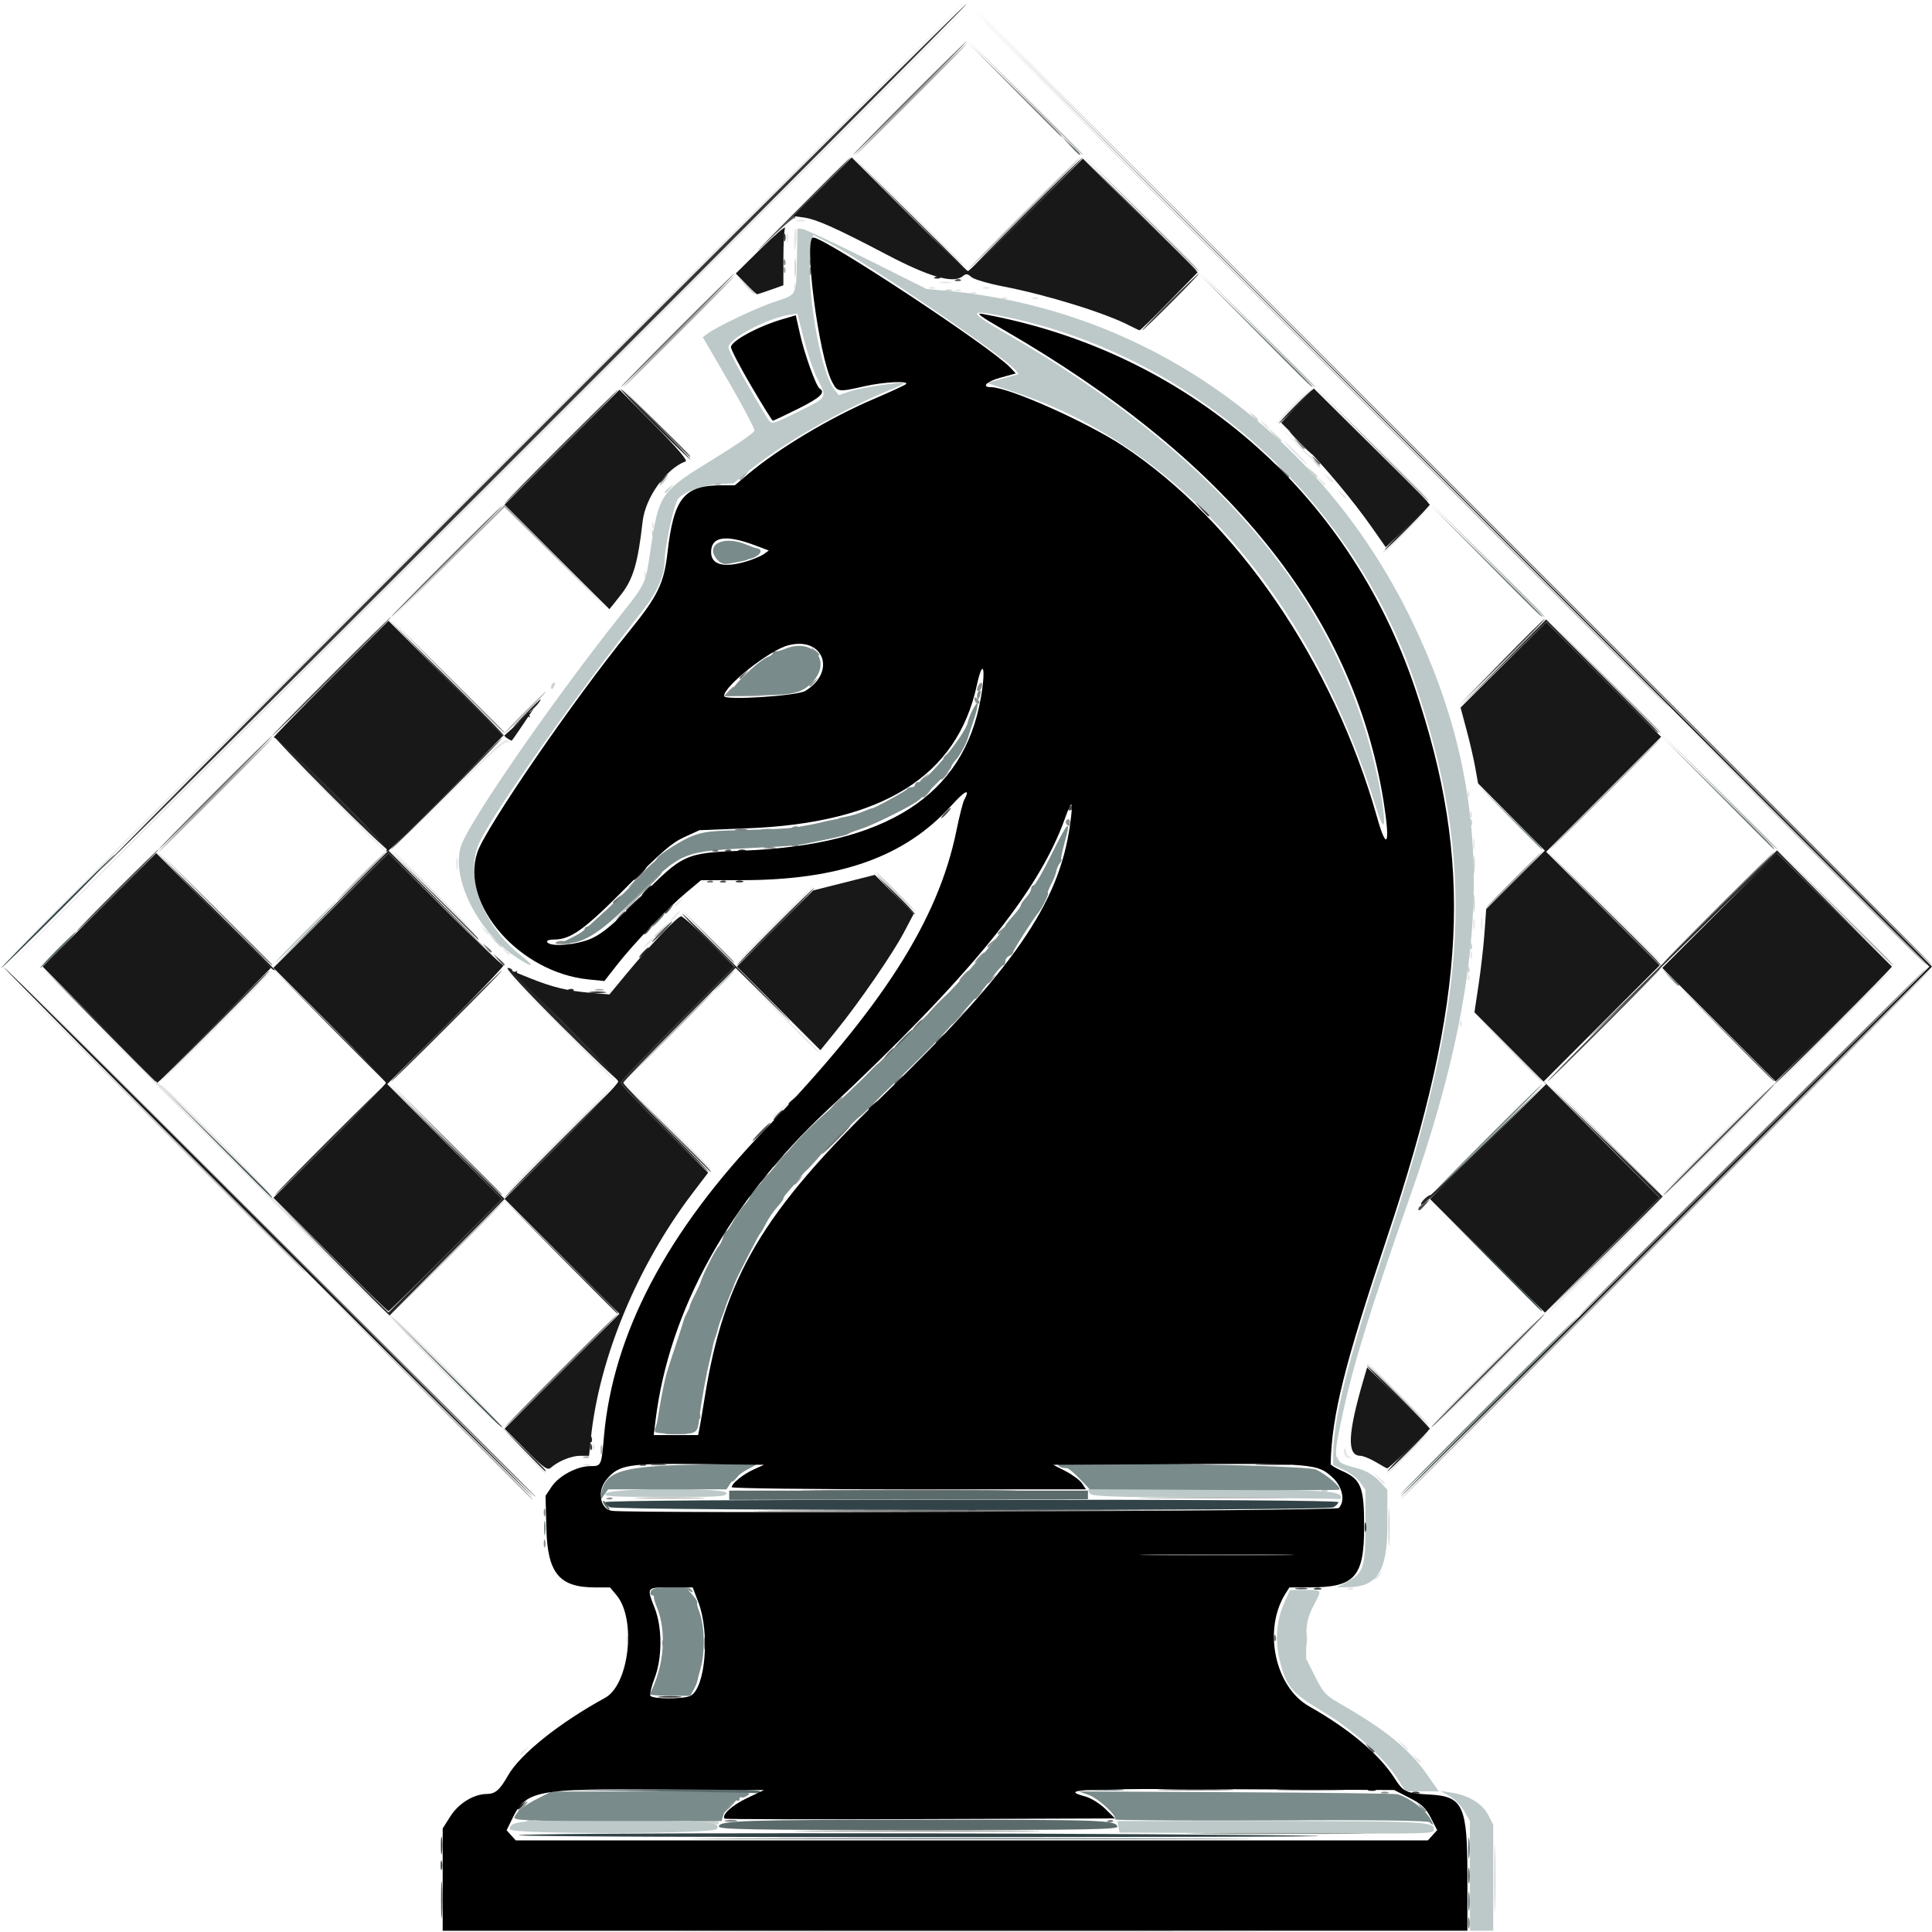 <?xml version="1.0" encoding="UTF-8" standalone="no"?>
<svg
   xmlns:dc="http://purl.org/dc/elements/1.1/"
   xmlns:cc="http://creativecommons.org/ns#"
   xmlns:rdf="http://www.w3.org/1999/02/22-rdf-syntax-ns#"
   xmlns:svg="http://www.w3.org/2000/svg"
   xmlns="http://www.w3.org/2000/svg"
   xmlns:sodipodi="http://sodipodi.sourceforge.net/DTD/sodipodi-0.dtd"
   xmlns:inkscape="http://www.inkscape.org/namespaces/inkscape"
   width="132.027mm"
   height="132.029mm"
   viewBox="0 0 132.027 132.029"
   version="1.1"
   id="svg8"
   inkscape:version="1.0.2 (e86c8708, 2021-01-15)"
   sodipodi:docname="lcc-logo-white.svg">
  <defs
     id="defs2">
    <filter
       style="color-interpolation-filters:sRGB;"
       inkscape:label="Invert"
       id="filter1620">
      <feColorMatrix
         type="hueRotate"
         values="180"
         result="color1"
         id="feColorMatrix1616" />
      <feColorMatrix
         values="-1 0 0 0 1 0 -1 0 0 1 0 0 -1 0 1 -0.21 -0.72 -0.07 2 0 "
         result="color2"
         id="feColorMatrix1618" />
    </filter>
    <filter
       style="color-interpolation-filters:sRGB;"
       inkscape:label="Invert"
       id="filter1626">
      <feColorMatrix
         type="hueRotate"
         values="180"
         result="color1"
         id="feColorMatrix1622" />
      <feColorMatrix
         values="-1 0 0 0 1 0 -1 0 0 1 0 0 -1 0 1 -0.21 -0.72 -0.07 2 0 "
         result="color2"
         id="feColorMatrix1624" />
    </filter>
    <filter
       style="color-interpolation-filters:sRGB;"
       inkscape:label="Invert"
       id="filter1632">
      <feColorMatrix
         type="hueRotate"
         values="180"
         result="color1"
         id="feColorMatrix1628" />
      <feColorMatrix
         values="-1 0 0 0 1 0 -1 0 0 1 0 0 -1 0 1 -0.21 -0.72 -0.07 2 0 "
         result="color2"
         id="feColorMatrix1630" />
    </filter>
    <filter
       style="color-interpolation-filters:sRGB;"
       inkscape:label="Invert"
       id="filter1638">
      <feColorMatrix
         type="hueRotate"
         values="180"
         result="color1"
         id="feColorMatrix1634" />
      <feColorMatrix
         values="-1 0 0 0 1 0 -1 0 0 1 0 0 -1 0 1 -0.21 -0.72 -0.07 2 0 "
         result="color2"
         id="feColorMatrix1636" />
    </filter>
    <filter
       style="color-interpolation-filters:sRGB;"
       inkscape:label="Invert"
       id="filter1644">
      <feColorMatrix
         type="hueRotate"
         values="180"
         result="color1"
         id="feColorMatrix1640" />
      <feColorMatrix
         values="-1 0 0 0 1 0 -1 0 0 1 0 0 -1 0 1 -0.21 -0.72 -0.07 2 0 "
         result="color2"
         id="feColorMatrix1642" />
    </filter>
    <filter
       style="color-interpolation-filters:sRGB;"
       inkscape:label="Invert"
       id="filter1650">
      <feColorMatrix
         type="hueRotate"
         values="180"
         result="color1"
         id="feColorMatrix1646" />
      <feColorMatrix
         values="-1 0 0 0 1 0 -1 0 0 1 0 0 -1 0 1 -0.21 -0.72 -0.07 2 0 "
         result="color2"
         id="feColorMatrix1648" />
    </filter>
    <filter
       style="color-interpolation-filters:sRGB;"
       inkscape:label="Invert"
       id="filter1656">
      <feColorMatrix
         type="hueRotate"
         values="180"
         result="color1"
         id="feColorMatrix1652" />
      <feColorMatrix
         values="-1 0 0 0 1 0 -1 0 0 1 0 0 -1 0 1 -0.21 -0.72 -0.07 2 0 "
         result="color2"
         id="feColorMatrix1654" />
    </filter>
    <filter
       style="color-interpolation-filters:sRGB;"
       inkscape:label="Invert"
       id="filter1662">
      <feColorMatrix
         type="hueRotate"
         values="180"
         result="color1"
         id="feColorMatrix1658" />
      <feColorMatrix
         values="-1 0 0 0 1 0 -1 0 0 1 0 0 -1 0 1 -0.21 -0.72 -0.07 2 0 "
         result="color2"
         id="feColorMatrix1660" />
    </filter>
    <filter
       style="color-interpolation-filters:sRGB;"
       inkscape:label="Invert"
       id="filter1668">
      <feColorMatrix
         type="hueRotate"
         values="180"
         result="color1"
         id="feColorMatrix1664" />
      <feColorMatrix
         values="-1 0 0 0 1 0 -1 0 0 1 0 0 -1 0 1 -0.21 -0.72 -0.07 2 0 "
         result="color2"
         id="feColorMatrix1666" />
    </filter>
    <filter
       style="color-interpolation-filters:sRGB;"
       inkscape:label="Invert"
       id="filter1674">
      <feColorMatrix
         type="hueRotate"
         values="180"
         result="color1"
         id="feColorMatrix1670" />
      <feColorMatrix
         values="-1 0 0 0 1 0 -1 0 0 1 0 0 -1 0 1 -0.21 -0.72 -0.07 2 0 "
         result="color2"
         id="feColorMatrix1672" />
    </filter>
    <filter
       style="color-interpolation-filters:sRGB;"
       inkscape:label="Invert"
       id="filter1680">
      <feColorMatrix
         type="hueRotate"
         values="180"
         result="color1"
         id="feColorMatrix1676" />
      <feColorMatrix
         values="-1 0 0 0 1 0 -1 0 0 1 0 0 -1 0 1 -0.21 -0.72 -0.07 2 0 "
         result="color2"
         id="feColorMatrix1678" />
    </filter>
    <filter
       style="color-interpolation-filters:sRGB;"
       inkscape:label="Invert"
       id="filter1686">
      <feColorMatrix
         type="hueRotate"
         values="180"
         result="color1"
         id="feColorMatrix1682" />
      <feColorMatrix
         values="-1 0 0 0 1 0 -1 0 0 1 0 0 -1 0 1 -0.21 -0.72 -0.07 2 0 "
         result="color2"
         id="feColorMatrix1684" />
    </filter>
    <filter
       style="color-interpolation-filters:sRGB;"
       inkscape:label="Invert"
       id="filter1692">
      <feColorMatrix
         type="hueRotate"
         values="180"
         result="color1"
         id="feColorMatrix1688" />
      <feColorMatrix
         values="-1 0 0 0 1 0 -1 0 0 1 0 0 -1 0 1 -0.21 -0.72 -0.07 2 0 "
         result="color2"
         id="feColorMatrix1690" />
    </filter>
    <filter
       style="color-interpolation-filters:sRGB;"
       inkscape:label="Invert"
       id="filter1698">
      <feColorMatrix
         type="hueRotate"
         values="180"
         result="color1"
         id="feColorMatrix1694" />
      <feColorMatrix
         values="-1 0 0 0 1 0 -1 0 0 1 0 0 -1 0 1 -0.21 -0.72 -0.07 2 0 "
         result="color2"
         id="feColorMatrix1696" />
    </filter>
    <filter
       style="color-interpolation-filters:sRGB;"
       inkscape:label="Invert"
       id="filter1704">
      <feColorMatrix
         type="hueRotate"
         values="180"
         result="color1"
         id="feColorMatrix1700" />
      <feColorMatrix
         values="-1 0 0 0 1 0 -1 0 0 1 0 0 -1 0 1 -0.21 -0.72 -0.07 2 0 "
         result="color2"
         id="feColorMatrix1702" />
    </filter>
  </defs>
  <sodipodi:namedview
     id="base"
     pagecolor="#ffffff"
     bordercolor="#666666"
     borderopacity="1.0"
     inkscape:pageopacity="0.0"
     inkscape:pageshadow="2"
     inkscape:zoom="0.98994949"
     inkscape:cx="261.07672"
     inkscape:cy="270.90307"
     inkscape:document-units="mm"
     inkscape:current-layer="g875"
     inkscape:document-rotation="0"
     showgrid="false"
     inkscape:window-width="1252"
     inkscape:window-height="985"
     inkscape:window-x="0"
     inkscape:window-y="23"
     inkscape:window-maximized="0" />
  <g
     inkscape:label="Layer 1"
     inkscape:groupmode="layer"
     id="layer1"
     transform="translate(-36.757,-76.49)">
    <g
       id="g875"
       transform="translate(-12.444,16.797)">
      <path
         style="fill:#e7e7e7;stroke-width:0.176;filter:url(#filter1704)"
         d="m 99.428,191.676 c 9.192,-0.025 24.234,-0.025 33.426,0 9.192,0.025 1.671,0.046 -16.713,0.046 -18.384,0 -25.905,-0.021 -16.713,-0.046 z m 46.5,-11.818 -0.242,-0.309 0.309,0.242 c 0.17,0.133 0.309,0.272 0.309,0.309 0,0.145 -0.145,0.052 -0.375,-0.242 z m -61.184,-0.287 c 0,-0.037 0.139,-0.176 0.309,-0.309 l 0.309,-0.242 -0.242,0.309 c -0.23,0.294 -0.375,0.387 -0.375,0.242 z m 60.22,-0.683 -0.336,-0.397 0.397,0.336 c 0.373,0.316 0.477,0.458 0.336,0.458 -0.034,0 -0.212,-0.179 -0.397,-0.397 z m -52.96,-7.188 c 0,-0.243 0.04,-0.342 0.089,-0.22 0.049,0.121 0.049,0.32 0,0.441 -0.049,0.121 -0.089,0.022 -0.089,-0.22 z M 141.331,168.228 c 0.127,-0.051 0.279,-0.045 0.338,0.014 0.059,0.059 -0.046,0.1 -0.232,0.093 -0.205,-0.008 -0.247,-0.05 -0.107,-0.107 z m 1.797,-0.652 c 0,-0.037 0.139,-0.176 0.309,-0.309 l 0.309,-0.242 -0.242,0.309 c -0.23,0.294 -0.375,0.387 -0.375,0.242 z m 0.248,-6.857 -0.336,-0.397 0.397,0.336 c 0.373,0.316 0.477,0.458 0.336,0.458 -0.034,0 -0.212,-0.179 -0.397,-0.397 z m -58.372,-1.764 -1.407,-1.455 1.455,1.407 c 1.352,1.307 1.536,1.503 1.407,1.503 -0.027,0 -0.681,-0.655 -1.455,-1.455 z m 60.329,0.044 c 0.772,-0.776 1.443,-1.411 1.491,-1.411 0.049,0 -0.543,0.635 -1.315,1.411 -0.772,0.776 -1.443,1.411 -1.491,1.411 -0.049,0 0.543,-0.635 1.315,-1.411 z m -56.224,0.765 c 0.121,-0.049 0.32,-0.049 0.441,0 0.121,0.049 0.022,0.089 -0.22,0.089 -0.243,0 -0.342,-0.04 -0.22,-0.089 z m 51.454,-0.248 c -0.064,-0.103 -0.078,-0.226 -0.032,-0.272 0.046,-0.046 0.131,0.038 0.189,0.188 0.119,0.311 0.018,0.365 -0.156,0.084 z m 0.509,-0.437 c -0.057,-0.15 -0.055,-0.322 0.006,-0.382 0.06,-0.06 0.11,0.016 0.11,0.169 0,0.154 0.099,0.319 0.22,0.368 0.173,0.07 0.172,0.092 -0.006,0.103 -0.124,0.008 -0.273,-0.109 -0.33,-0.258 z m -51.376,-0.536 c 0.009,-0.205 0.05,-0.247 0.107,-0.107 0.051,0.127 0.045,0.279 -0.014,0.338 -0.059,0.059 -0.1,-0.046 -0.093,-0.232 z M 79.553,153.545 c -2.115,-2.116 -3.771,-3.893 -3.681,-3.949 0.09,-0.056 1.894,1.631 4.009,3.747 2.115,2.116 3.771,3.893 3.681,3.949 -0.09,0.056 -1.894,-1.631 -4.009,-3.747 z m 3.956,3.646 c 0,-0.025 -1.726,-1.752 -3.836,-3.836 l -3.836,-3.791 3.791,3.836 c 3.522,3.565 3.882,3.916 3.882,3.791 z m 63.559,-0.016 c 0,-0.346 7.449,-7.789 7.582,-7.576 0.056,0.09 -1.628,1.891 -3.74,4.002 -2.113,2.111 -3.841,3.719 -3.841,3.574 z m 3.91,-3.819 c 2.036,-2.037 3.661,-3.704 3.613,-3.704 -0.049,0 -1.754,1.667 -3.789,3.704 -2.036,2.037 -3.661,3.704 -3.613,3.704 0.049,0 1.754,-1.667 3.789,-3.704 z M 63.665,137.613 c -6.5,-6.524 -9.932,-9.997 -7.628,-7.718 2.304,2.279 4.189,4.065 4.189,3.97 0,-0.095 1.704,1.529 3.786,3.609 2.082,2.08 3.746,3.822 3.698,3.871 -0.049,0.049 1.72,1.898 3.93,4.109 2.21,2.212 3.979,4.021 3.931,4.021 -0.048,0 -5.405,-5.338 -11.905,-11.862 z m 0.353,0.044 c -2.036,-2.037 -3.741,-3.704 -3.789,-3.704 -0.049,0 1.577,1.667 3.613,3.704 2.036,2.037 3.741,3.704 3.789,3.704 0.049,0 -1.577,-1.667 -3.613,-3.704 z m 94.721,7.938 c 2.133,-2.134 3.917,-3.881 3.966,-3.881 0.049,0 -1.657,1.746 -3.789,3.881 -2.133,2.134 -3.917,3.881 -3.966,3.881 -0.049,0 1.657,-1.746 3.789,-3.881 z m 4.089,-4.181 c -0.056,-0.09 1.631,-1.894 3.747,-4.009 2.116,-2.115 3.893,-3.771 3.949,-3.682 0.056,0.09 -1.631,1.894 -3.747,4.009 -2.116,2.115 -3.893,3.771 -3.949,3.682 z m 3.936,-3.845 c 2.084,-2.086 3.75,-3.792 3.701,-3.792 -0.049,0 -1.793,1.707 -3.877,3.792 -2.084,2.086 -3.75,3.792 -3.701,3.792 0.049,0 1.793,-1.707 3.877,-3.792 z m -79.375,0 c 2.084,-2.086 3.829,-3.792 3.877,-3.792 0.049,0 -1.617,1.707 -3.701,3.792 -2.084,2.086 -3.829,3.792 -3.877,3.792 -0.049,0 1.617,-1.707 3.701,-3.792 z m 7.318,-1.014 -2.997,-3.043 3.043,2.997 c 2.827,2.784 3.122,3.089 2.997,3.089 -0.025,0 -1.395,-1.369 -3.043,-3.043 z m 7.322,-0.54 c 0,-0.03 0.258,-0.288 0.573,-0.573 l 0.573,-0.518 -0.518,0.573 c -0.483,0.534 -0.628,0.654 -0.628,0.518 z m -38.1,-6.207 c 2.084,-2.086 3.829,-3.792 3.877,-3.792 0.049,0 -1.617,1.707 -3.701,3.792 -2.084,2.086 -3.829,3.792 -3.877,3.792 -0.049,0 1.617,-1.707 3.701,-3.792 z m 23.458,-0.044 -3.791,-3.836 3.836,3.791 c 3.565,3.522 3.916,3.882 3.791,3.882 -0.025,0 -1.752,-1.726 -3.836,-3.836 z m 87.226,-0.044 c 2.133,-2.134 3.917,-3.881 3.966,-3.881 0.049,0 -1.657,1.746 -3.789,3.881 -2.133,2.134 -3.917,3.881 -3.966,3.881 -0.049,0 1.657,-1.746 3.789,-3.881 z m -72.322,-0.926 -2.82,-2.866 2.866,2.82 c 1.576,1.551 2.866,2.841 2.866,2.866 0,0.126 -0.292,-0.157 -2.912,-2.82 z m 46.671,0.823 c 0.008,-0.205 0.05,-0.247 0.107,-0.107 0.051,0.127 0.045,0.279 -0.014,0.338 -0.059,0.059 -0.1,-0.046 -0.093,-0.232 z m 0.529,-3.175 c 0.008,-0.205 0.05,-0.247 0.107,-0.107 0.051,0.127 0.045,0.279 -0.014,0.338 -0.059,0.059 -0.1,-0.046 -0.093,-0.232 z M 82.186,92.678 c 18.141,-18.142 33.024,-32.985 33.073,-32.985 0.049,0 -14.755,14.843 -32.896,32.985 -18.141,18.142 -33.024,32.985 -33.073,32.985 -0.049,0 14.755,-14.843 32.896,-32.985 z m 0.265,0.265 C 100.446,74.946 115.21,60.222 115.259,60.222 c 0.049,0 -14.636,14.724 -32.632,32.72 -17.996,17.996 -32.759,32.72 -32.808,32.72 -0.049,0 14.636,-14.724 32.632,-32.72 z m 19.667,29.898 c 1.453,-1.455 2.681,-2.646 2.73,-2.646 0.049,0 -1.1,1.191 -2.553,2.646 -1.453,1.455 -2.681,2.646 -2.73,2.646 -0.049,0 1.1,-1.191 2.553,-2.646 z m 56.708,-1.191 -3.791,-3.836 3.836,3.791 c 2.11,2.085 3.836,3.811 3.836,3.836 0,0.125 -0.36,-0.226 -3.882,-3.791 z m -9.143,3.307 c 0,-0.243 0.04,-0.342 0.089,-0.22 0.049,0.121 0.049,0.32 0,0.441 -0.049,0.121 -0.089,0.022 -0.089,-0.22 z m -66.02,-0.309 -0.242,-0.309 0.309,0.242 c 0.294,0.23 0.387,0.375 0.242,0.375 -0.037,0 -0.176,-0.139 -0.309,-0.309 z m 9.812,-0.573 c 0.176,-0.194 0.359,-0.353 0.407,-0.353 0.049,0 -0.055,0.159 -0.231,0.353 -0.176,0.194 -0.359,0.353 -0.407,0.353 -0.049,0 0.055,-0.159 0.231,-0.353 z m -11.223,-0.838 -0.242,-0.309 0.309,0.242 c 0.17,0.133 0.309,0.272 0.309,0.309 0,0.145 -0.145,0.052 -0.375,-0.242 z m 67.62,-0.397 c 0,-0.34 0.036,-0.478 0.081,-0.309 0.044,0.17 0.044,0.448 0,0.617 -0.044,0.17 -0.081,0.031 -0.081,-0.309 z m 0.533,-0.088 c 0.002,-0.388 0.038,-0.526 0.08,-0.307 0.042,0.219 0.041,0.537 -0.004,0.706 -0.044,0.169 -0.079,-0.011 -0.077,-0.399 z M 78.658,120.547 c -1.453,-1.455 -2.602,-2.646 -2.553,-2.646 0.049,0 1.277,1.191 2.73,2.646 1.453,1.455 2.602,2.646 2.553,2.646 -0.049,0 -1.277,-1.191 -2.73,-2.646 z m 16.581,1.764 c 0.176,-0.194 0.359,-0.353 0.407,-0.353 0.049,0 -0.055,0.159 -0.231,0.353 -0.176,0.194 -0.359,0.353 -0.407,0.353 -0.049,0 0.055,-0.159 0.231,-0.353 z m 0.088,-0.772 c 0,-0.037 0.139,-0.176 0.309,-0.309 l 0.309,-0.242 -0.242,0.309 c -0.23,0.294 -0.375,0.387 -0.375,0.242 z m -14.949,-2.844 c 0.002,-0.388 0.038,-0.526 0.08,-0.307 0.042,0.219 0.041,0.537 -0.004,0.706 -0.044,0.169 -0.079,-0.011 -0.077,-0.399 z m -8.777,-4.718 -3.879,-3.925 3.925,3.879 c 2.159,2.133 3.925,3.9 3.925,3.925 0,0.125 -0.366,-0.232 -3.97,-3.879 z m 78.271,3.395 c 0,-0.34 0.036,-0.478 0.081,-0.309 0.044,0.17 0.044,0.448 0,0.617 -0.044,0.17 -0.081,0.031 -0.081,-0.309 z m -70.027,-3.435 c 3.181,-3.217 3.87,-3.834 4.057,-3.634 0.183,0.197 0.18,0.216 -0.016,0.105 -0.168,-0.096 -1.385,0.994 -4.057,3.634 l -3.817,3.77 z m 69.824,1.392 c 0.008,-0.205 0.05,-0.247 0.107,-0.107 0.051,0.127 0.045,0.279 -0.014,0.338 -0.059,0.059 -0.1,-0.046 -0.093,-0.232 z m -0.176,-1.411 c 0.008,-0.205 0.05,-0.247 0.107,-0.107 0.051,0.127 0.045,0.279 -0.014,0.338 -0.059,0.059 -0.1,-0.046 -0.093,-0.232 z M 93.224,98.925 c 0.009,-0.205 0.05,-0.247 0.107,-0.107 0.051,0.127 0.045,0.279 -0.014,0.338 -0.059,0.059 -0.1,-0.046 -0.093,-0.232 z M 143.678,97.396 c 0.043,-0.024 0.831,-0.758 1.749,-1.632 l 1.67,-1.587 -1.584,1.632 c -0.871,0.897 -1.658,1.632 -1.749,1.632 -0.091,0 -0.13,-0.02 -0.086,-0.044 z M 93.753,95.573 c 0.009,-0.205 0.05,-0.247 0.107,-0.107 0.051,0.127 0.045,0.279 -0.014,0.338 -0.059,0.059 -0.1,-0.046 -0.093,-0.232 z m 47.059,-2.146 -0.242,-0.309 0.309,0.242 c 0.294,0.23 0.387,0.375 0.242,0.375 -0.037,0 -0.176,-0.139 -0.309,-0.309 z m -1.411,-0.882 -0.242,-0.309 0.309,0.242 c 0.294,0.23 0.387,0.375 0.242,0.375 -0.037,0 -0.176,-0.139 -0.309,-0.309 z m 0.529,-0.176 -0.242,-0.309 0.309,0.242 c 0.17,0.133 0.309,0.272 0.309,0.309 0,0.145 -0.145,0.052 -0.375,-0.242 z m -2.271,-1.72 c -0.428,-0.437 -0.739,-0.794 -0.691,-0.794 0.049,0 0.439,0.357 0.867,0.794 0.428,0.437 0.739,0.794 0.691,0.794 -0.049,0 -0.439,-0.357 -0.867,-0.794 z m 0.083,-0.661 -1.053,-1.102 1.102,1.053 c 0.606,0.579 1.102,1.075 1.102,1.102 0,0.13 -0.174,-0.029 -1.152,-1.053 z m -2.222,-1.323 -0.242,-0.309 0.309,0.242 c 0.17,0.133 0.309,0.272 0.309,0.309 0,0.145 -0.145,0.052 -0.375,-0.242 z m 1.963,-1.191 c 0.625,-0.631 1.176,-1.147 1.225,-1.147 0.049,0 -0.423,0.516 -1.048,1.147 -0.625,0.631 -1.176,1.147 -1.225,1.147 -0.049,0 0.423,-0.516 1.048,-1.147 z m -19.789,-7.441 c 0.127,-0.051 0.279,-0.045 0.338,0.014 0.059,0.059 -0.046,0.1 -0.232,0.093 -0.205,-0.009 -0.247,-0.05 -0.107,-0.107 z m 2.117,0 c 0.127,-0.051 0.279,-0.045 0.338,0.014 0.059,0.059 -0.046,0.1 -0.232,0.093 -0.205,-0.009 -0.247,-0.05 -0.107,-0.107 z m -4.233,-0.353 c 0.127,-0.051 0.279,-0.045 0.338,0.014 0.059,0.059 -0.046,0.1 -0.232,0.093 -0.205,-0.009 -0.247,-0.05 -0.107,-0.107 z m -12.11,-0.409 c 0,-0.243 0.04,-0.342 0.089,-0.22 0.049,0.121 0.049,0.32 0,0.441 -0.049,0.121 -0.089,0.022 -0.089,-0.22 z m 11.052,0.232 c 0.127,-0.051 0.279,-0.045 0.338,0.014 0.059,0.059 -0.046,0.1 -0.232,0.093 -0.205,-0.009 -0.247,-0.05 -0.107,-0.107 z M 112.756,79.328 c 0.127,-0.051 0.279,-0.045 0.338,0.014 0.059,0.059 -0.046,0.1 -0.232,0.093 -0.205,-0.009 -0.247,-0.05 -0.107,-0.107 z m 3.704,0 c 0.127,-0.051 0.279,-0.045 0.338,0.014 0.059,0.059 -0.046,0.1 -0.232,0.093 -0.205,-0.009 -0.247,-0.05 -0.107,-0.107 z m -3.008,-0.357 c 0.219,-0.042 0.537,-0.041 0.706,0.004 0.169,0.044 -0.011,0.079 -0.399,0.077 -0.388,-0.002 -0.526,-0.038 -0.307,-0.08 z m -2.076,-4.77 -3.791,-3.836 3.836,3.791 c 2.11,2.085 3.836,3.811 3.836,3.836 0,0.125 -0.36,-0.226 -3.882,-3.791 z m -7.915,2.039 c -0.011,-0.455 0.042,-0.866 0.119,-0.914 0.077,-0.047 0.112,0.206 0.078,0.563 -0.103,1.091 -0.176,1.219 -0.197,0.351 z m -0.509,-0.319 c 0,-0.34 0.036,-0.478 0.081,-0.309 0.044,0.17 0.044,0.448 0,0.617 -0.044,0.17 -0.081,0.031 -0.081,-0.309 z m 0.712,-1.181 c 0.172,-0.045 0.41,-0.042 0.529,0.006 0.119,0.048 -0.021,0.085 -0.312,0.081 -0.291,-0.004 -0.389,-0.043 -0.217,-0.088 z"
         id="path905"
         sodipodi:nodetypes="ssssscssssscssscssssssscscccsscssscsssscsssssssscsscsssssscsscsssssssssssssscssscssssssssssscssssssssssssssssssssssssssssscssssscsssssssscssssssssscsssccsccccsccsssssssssssssssscsssscssscssssssssccsscsssscscccsssssssssssscsscscccscssssssssscscsccsccccsccssssscscssccsssssscsssscsssscssssssssscsssscsssssssssscsssscsssscssscsssscsssscsssscsscccccscssscccccssssccscc" />
      <path
         style="fill:#cdd2d1;stroke-width:0.176;filter:url(#filter1698)"
         d="m 151.317,188.016 c 1.5e-4,-2.037 0.026,-2.847 0.057,-1.798 0.031,1.048 0.031,2.715 -1.7e-4,3.704 -0.031,0.989 -0.057,0.132 -0.057,-1.906 z m -54.138,-3.792 -1.058,-0.117 1.102,-0.03 c 0.637,-0.017 1.102,0.045 1.102,0.147 0,0.097 -0.02,0.163 -0.044,0.147 -0.024,-0.016 -0.52,-0.082 -1.102,-0.147 z m -11.95,-0.117 c 0.121,-0.049 0.32,-0.049 0.441,0 0.121,0.049 0.022,0.089 -0.22,0.089 -0.243,0 -0.342,-0.04 -0.22,-0.089 z m 44.45,-0.015 c 2.256,-0.028 5.947,-0.028 8.202,0 2.256,0.028 0.41,0.051 -4.101,0.051 -4.511,0 -6.357,-0.023 -4.101,-0.051 z m 8.735,-12.391 c 0,-0.437 0.034,-0.615 0.076,-0.397 0.042,0.218 0.042,0.575 0,0.794 -0.042,0.218 -0.076,0.04 -0.076,-0.397 z m 5.664,-7.673 c 3.5e-4,-1.164 0.029,-1.617 0.063,-1.007 0.035,0.61 0.034,1.563 -7e-4,2.117 -0.035,0.554 -0.063,0.055 -0.063,-1.109 z m -4.51,-2.502 c 0.127,-0.051 0.279,-0.045 0.338,0.014 0.059,0.059 -0.046,0.1 -0.232,0.093 -0.205,-0.008 -0.247,-0.05 -0.107,-0.107 z m 5.06,-6.582 c -1.161,-1.164 -2.071,-2.117 -2.023,-2.117 0.049,0 1.038,0.953 2.199,2.117 1.161,1.164 2.071,2.117 2.023,2.117 -0.049,0 -1.038,-0.953 -2.199,-2.117 z m 7.494,-23.768 -2.379,-2.425 2.425,2.379 c 2.253,2.21 2.505,2.472 2.379,2.472 -0.026,0 -1.117,-1.091 -2.425,-2.425 z m -2.629,-5.262 c 0.008,-0.205 0.05,-0.247 0.107,-0.107 0.051,0.127 0.045,0.279 -0.014,0.338 -0.059,0.059 -0.1,-0.046 -0.093,-0.232 z m 0.176,-1.587 c 0.008,-0.205 0.05,-0.247 0.107,-0.107 0.051,0.127 0.045,0.279 -0.014,0.338 -0.059,0.059 -0.1,-0.046 -0.093,-0.232 z m -66.702,-0.382 -0.428,-0.485 0.485,0.428 c 0.453,0.4 0.566,0.543 0.428,0.543 -0.032,0 -0.25,-0.218 -0.485,-0.485 z m 10.949,-0.276 c 0,-0.03 0.258,-0.288 0.573,-0.573 l 0.573,-0.518 -0.518,0.573 c -0.483,0.534 -0.628,0.654 -0.628,0.518 z m 55.968,-2.238 c 0,-0.534 0.033,-0.752 0.073,-0.485 0.04,0.267 0.04,0.703 0,0.97 -0.04,0.267 -0.073,0.049 -0.073,-0.485 z m -39.564,-0.794 c -0.723,-0.728 -1.274,-1.323 -1.226,-1.323 0.049,0 0.68,0.595 1.402,1.323 0.723,0.728 1.274,1.323 1.226,1.323 -0.049,0 -0.68,-0.595 -1.402,-1.323 z m 39.564,-1.852 c 0,-0.534 0.033,-0.752 0.073,-0.485 0.04,0.267 0.04,0.703 0,0.97 -0.04,0.267 -0.073,0.049 -0.073,-0.485 z m -0.215,-2.925 c 0.008,-0.205 0.05,-0.247 0.107,-0.107 0.051,0.127 0.045,0.279 -0.014,0.338 -0.059,0.059 -0.1,-0.046 -0.093,-0.232 z M 86.86,106.623 c 0,-0.091 0.078,-0.214 0.174,-0.274 0.1,-0.062 0.13,0.009 0.069,0.166 -0.117,0.306 -0.244,0.361 -0.244,0.108 z m 6.893,-10.52 c 0.009,-0.205 0.05,-0.247 0.107,-0.107 0.051,0.127 0.045,0.279 -0.014,0.338 -0.059,0.059 -0.1,-0.046 -0.093,-0.232 z m 0.868,-2.786 c 0,-0.037 0.139,-0.176 0.309,-0.309 l 0.309,-0.242 -0.242,0.309 c -0.23,0.294 -0.375,0.387 -0.375,0.242 z m 44.169,-1.389 -0.336,-0.397 0.397,0.336 c 0.373,0.316 0.477,0.458 0.336,0.458 -0.034,0 -0.212,-0.179 -0.397,-0.397 z m 0.259,-0.617 -0.242,-0.309 0.309,0.242 c 0.294,0.23 0.387,0.375 0.242,0.375 -0.037,0 -0.176,-0.139 -0.309,-0.309 z m -2.813,-1.94 -0.428,-0.485 0.485,0.428 c 0.267,0.235 0.485,0.453 0.485,0.485 0,0.138 -0.143,0.026 -0.543,-0.428 z m -1.42,-1.235 -0.242,-0.309 0.309,0.242 c 0.294,0.23 0.387,0.375 0.242,0.375 -0.037,0 -0.176,-0.139 -0.309,-0.309 z m -34.736,-8.996 -0.608,-0.661 0.661,0.608 c 0.364,0.334 0.661,0.632 0.661,0.661 0,0.135 -0.149,0.008 -0.715,-0.608 z m 13.724,0.368 c 0.121,-0.049 0.32,-0.049 0.441,0 0.121,0.049 0.022,0.089 -0.22,0.089 -0.243,0 -0.342,-0.04 -0.22,-0.089 z m -10.308,-1.559 c 0.001,-0.582 0.034,-0.799 0.073,-0.482 0.039,0.317 0.038,0.793 -0.002,1.058 -0.04,0.265 -0.072,0.006 -0.071,-0.576 z"
         id="path903"
         sodipodi:nodetypes="ccccccccsscccssccsscsssscsccccscccsssssscsssccsccccsccscssssscsssssssssssssssccsccsssssssssssscssscsssscsssscsssscsssscsssssssccccc" />
      <path
         style="fill:#bdc9c9;stroke-width:0.176;filter:url(#filter1692)"
         d="m 149.652,187.884 -0.003,-3.748 -0.394,-0.687 c -0.217,-0.378 -0.672,-0.84 -1.011,-1.028 l -0.617,-0.34 0.794,0.12 c 1.138,0.173 2.096,0.762 2.488,1.53 l 0.335,0.656 v 3.623 3.623 h -0.794 -0.794 l -0.003,-3.748 z m -13.338,-2.912 -10.607,-0.045 -0.075,-0.396 -0.075,-0.396 10.418,0.002 c 10.26,0.002 11.211,0.047 11.211,0.528 0,0.366 0.427,0.354 -10.872,0.306 z m -52.276,-0.279 c 0,-0.576 0.817,-0.642 7.368,-0.6 6.46,0.042 6.993,0.087 6.805,0.577 -0.142,0.37 -14.173,0.393 -14.173,0.023 z m 60.622,-3.512 c -0.91,-1.415 -3.027,-3.303 -5.091,-4.541 -2.077,-1.245 -2.456,-1.686 -2.884,-3.352 -0.366,-1.425 -0.278,-2.783 0.26,-4.013 l 0.405,-0.926 h 1.037 c 1.205,0 1.17,-0.07 0.561,1.108 -0.39,0.755 -0.477,1.16 -0.483,2.252 l -0.007,1.332 0.615,1.226 c 0.533,1.063 0.744,1.3 1.585,1.78 3.206,1.831 4.832,3.149 6.069,4.919 l 0.798,1.141 h -1.135 -1.135 l -0.595,-0.926 z m -3.455,-13.36 c 1.174,-0.621 1.305,-1.004 1.305,-3.825 v -2.501 l -0.361,-0.498 c -0.199,-0.274 -0.695,-0.655 -1.102,-0.846 l -0.741,-0.348 v -0.599 c 0,-2.572 1.003,-6.566 3.615,-14.389 5.712,-17.113 6.168,-26.179 1.938,-38.555 -4.268,-12.487 -15.058,-22.167 -27.72,-24.869 -2.838,-0.606 -2.867,-0.451 -0.2,1.089 13.813,7.977 21.905,17.198 24.93,28.403 0.975,3.612 1.291,6.978 0.378,4.02 -4.399,-14.248 -13.434,-24.669 -24.603,-28.377 l -1.996,-0.663 1.087,-0.302 1.087,-0.302 -0.238,-0.29 c -0.74,-0.904 -10.264,-7.405 -12.585,-8.591 l -1.235,-0.631 -0.137,0.837 c -0.404,2.461 0.592,8.506 1.606,9.747 l 0.295,0.362 0.794,-0.266 c 0.725,-0.243 3.544,-0.67 3.659,-0.555 0.027,0.027 -0.488,0.272 -1.144,0.545 -3.282,1.364 -7.265,3.661 -9.462,5.456 l -1.037,0.847 -1.04,0.061 c -1.092,0.064 -2.37,0.528 -2.762,1.003 -0.269,0.326 -0.909,3.272 -0.913,4.199 -0.004,1.04 -0.484,2.136 -1.505,3.434 -4.557,5.793 -9.946,13.432 -11.108,15.746 -1.13,2.25 0.094,5.692 2.778,7.814 1.017,0.804 0.893,0.904 -0.23,0.185 -2.7,-1.729 -4.591,-5.526 -3.835,-7.7 0.588,-1.689 6.186,-9.791 10.724,-15.522 1.931,-2.438 1.846,-2.26 2.21,-4.674 0.585,-3.879 0.646,-3.965 4.492,-6.322 1.407,-0.862 2.58,-1.678 2.606,-1.813 0.027,-0.135 -0.756,-1.629 -1.739,-3.32 l -1.787,-3.074 0.328,-0.247 c 0.61,-0.459 3.32,-1.753 4.473,-2.135 1.665,-0.553 1.57,-0.385 1.626,-2.851 l 0.05,-2.198 0.353,0.042 c 0.194,0.023 2.178,0.954 4.41,2.068 l 4.057,2.026 1.235,0.111 c 13.702,1.228 25.562,9.564 31.83,22.371 5.764,11.779 5.765,23.099 0.002,39.44 -2.726,7.73 -3.975,11.775 -4.683,15.169 -0.657,3.147 -0.695,3.029 1.159,3.53 0.489,0.132 1.011,0.447 1.367,0.824 l 0.576,0.61 -7.1e-4,2.413 c -8.8e-4,3.217 -0.697,4.267 -2.822,4.253 l -0.617,-0.004 0.635,-0.336 z M 103.829,87.784 c 1.927,-0.945 1.905,-0.907 1.245,-2.18 -0.266,-0.513 -0.686,-1.731 -0.933,-2.706 l -0.449,-1.774 -0.434,0.061 c -1.591,0.223 -4.339,1.677 -4.277,2.264 0.03,0.291 1.51,2.973 2.634,4.775 0.321,0.515 0.233,0.533 2.215,-0.439 z m 28.337,74.258 c -7.344,-0.042 -8.417,-0.082 -8.508,-0.317 l -0.103,-0.269 8.22,0.02 c 7.912,0.019 9.06,0.089 9.06,0.55 0,0.081 -0.059,0.129 -0.132,0.106 -0.073,-0.023 -3.914,-0.064 -8.537,-0.09 z m -41.54,-0.302 c 0.507,-0.384 8.229,-0.395 8.229,-0.011 0,0.235 -0.554,0.269 -4.277,0.264 -3.706,-0.005 -4.234,-0.039 -3.951,-0.253 z m 7.964,-35.019 c 0.379,-0.388 0.729,-0.706 0.777,-0.706 0.049,0 -0.222,0.318 -0.601,0.706 -0.379,0.388 -0.729,0.706 -0.777,0.706 -0.049,0 0.222,-0.318 0.601,-0.706 z m -28.575,-3.351 c 1.161,-1.164 2.151,-2.117 2.199,-2.117 0.049,0 -0.862,0.953 -2.023,2.117 -1.161,1.164 -2.151,2.117 -2.199,2.117 -0.049,0 0.862,-0.953 2.023,-2.117 z M 94.269,92.787 c 0,-0.037 0.139,-0.176 0.309,-0.309 l 0.309,-0.242 -0.242,0.309 c -0.23,0.294 -0.375,0.387 -0.375,0.242 z"
         id="path901"
         sodipodi:nodetypes="ccsscsscccccccccccssccssssscssscssccsssccccccscsscsssssssscccsscsscsssscssccssssssssscssccsscsscsssccccccssscsssssssccsssscscccsssssssssssscss" />
      <path
         style="fill:#b6b6b6;stroke-width:0.176;filter:url(#filter1686)"
         d="m 127.827,162.043 c 2.304,-0.028 6.074,-0.028 8.378,0 2.304,0.028 0.419,0.051 -4.189,0.051 -4.608,0 -6.493,-0.023 -4.189,-0.051 z m -38.706,-2.811 c 0.127,-0.051 0.279,-0.045 0.338,0.014 0.059,0.059 -0.046,0.1 -0.232,0.093 -0.205,-0.008 -0.247,-0.05 -0.107,-0.107 z m -9.404,-13.638 c 2.133,-2.134 3.917,-3.881 3.966,-3.881 0.049,0 -1.657,1.746 -3.789,3.881 -2.133,2.134 -3.917,3.881 -3.966,3.881 -0.049,0 1.657,-1.746 3.789,-3.881 z m -20.109,-9.393 -10.406,-10.451 10.451,10.406 c 9.715,9.673 10.53,10.496 10.406,10.496 -0.025,0 -4.728,-4.703 -10.451,-10.451 z m 99.218,1.323 -3.791,-3.836 3.836,3.791 c 2.11,2.085 3.836,3.811 3.836,3.836 0,0.125 -0.36,-0.226 -3.882,-3.791 z m -64.028,-7.011 c 1.696,-1.698 3.123,-3.087 3.171,-3.087 0.049,0 -1.299,1.389 -2.995,3.087 -1.696,1.698 -3.123,3.087 -3.171,3.087 -0.049,0 1.299,-1.389 2.995,-3.087 z M 73.807,119.577 c 0.918,-0.922 1.708,-1.676 1.757,-1.676 0.049,0 -0.663,0.754 -1.581,1.676 -0.918,0.922 -1.708,1.676 -1.757,1.676 -0.049,0 0.663,-0.754 1.581,-1.676 z m 85.019,-5.644 c 2.084,-2.086 3.829,-3.792 3.877,-3.792 0.049,0 -1.617,1.707 -3.701,3.792 -2.084,2.086 -3.829,3.792 -3.877,3.792 -0.049,0 1.617,-1.707 3.701,-3.792 z m 7.848,-0.132 -3.879,-3.925 3.925,3.879 c 2.159,2.133 3.925,3.9 3.925,3.925 0,0.125 -0.366,-0.232 -3.97,-3.879 z m -81.667,-5.424 c 0.772,-0.776 1.443,-1.411 1.491,-1.411 0.049,0 -0.543,0.635 -1.315,1.411 -0.772,0.776 -1.443,1.411 -1.491,1.411 -0.049,0 0.543,-0.635 1.315,-1.411 z M 139.248,84.079 115.347,60.134 139.292,84.034 c 13.17,13.145 23.945,23.92 23.945,23.945 0,0.123 -1.769,-1.639 -23.989,-23.9 z m 11.552,13.847 -3.879,-3.925 3.925,3.879 c 3.647,3.604 4.004,3.97 3.879,3.97 -0.025,0 -1.791,-1.766 -3.925,-3.925 z M 98.116,92.734 c 0.127,-0.051 0.279,-0.045 0.338,0.014 0.059,0.059 -0.046,0.1 -0.232,0.093 -0.205,-0.009 -0.247,-0.05 -0.107,-0.107 z m 36.985,-10.507 -3.879,-3.925 3.925,3.879 c 2.159,2.133 3.925,3.9 3.925,3.925 0,0.125 -0.366,-0.232 -3.97,-3.879 z m -15.962,-7.982 c 2.084,-2.086 3.829,-3.792 3.877,-3.792 0.049,0 -1.617,1.707 -3.701,3.792 -2.084,2.086 -3.829,3.792 -3.877,3.792 -0.049,0 1.617,-1.707 3.701,-3.792 z m 0.087,-7.893 -3.879,-3.925 3.925,3.879 c 2.159,2.133 3.925,3.9 3.925,3.925 0,0.125 -0.366,-0.232 -3.97,-3.879 z"
         id="path899"
         sodipodi:nodetypes="cssccscccsssssscsssscssssssssssssssssssscssssssssscsssscssssscssscssssssssscsss" />
      <path
         style="fill:#a8a8a8;stroke-width:0.176;filter:url(#filter1680)"
         d="m 77.775,154.37 -7.76,-7.805 7.805,7.76 c 7.255,7.213 7.884,7.85 7.76,7.85 -0.025,0 -3.537,-3.512 -7.805,-7.805 z m 15.214,7.674 c 1.091,-0.031 2.877,-0.031 3.969,0 1.091,0.031 0.198,0.056 -1.984,0.056 -2.183,0 -3.076,-0.025 -1.984,-0.056 z m 69.982,-18.036 c 9.992,-9.992 18.207,-18.168 18.256,-18.168 0.049,0 -8.087,8.176 -18.079,18.168 -9.992,9.992 -18.207,18.168 -18.256,18.168 -0.049,0 8.087,-8.176 18.079,-18.168 z M 90.246,158.735 c 0.004,-0.291 0.043,-0.389 0.088,-0.217 0.045,0.172 0.042,0.41 -0.006,0.529 -0.048,0.119 -0.085,-0.021 -0.081,-0.312 z m -0.34,-31.431 c 0.172,-0.045 0.41,-0.042 0.529,0.007 0.119,0.048 -0.021,0.085 -0.312,0.081 -0.291,-0.004 -0.389,-0.043 -0.217,-0.088 z m 84.706,-5.566 -3.879,-3.925 3.925,3.879 c 3.647,3.604 4.004,3.97 3.879,3.97 -0.025,0 -1.791,-1.766 -3.925,-3.925 z m -2.645,-4.939 -8.819,-8.864 8.864,8.819 c 4.875,4.85 8.864,8.839 8.864,8.864 0,0.124 -0.711,-0.58 -8.908,-8.819 z m -19.402,3.043 c 1.064,-1.067 1.974,-1.94 2.022,-1.94 0.049,0 -0.782,0.873 -1.846,1.94 -1.064,1.067 -1.974,1.94 -2.022,1.94 -0.049,0 0.782,-0.873 1.846,-1.94 z m -88.724,-5.821 c 2.133,-2.134 3.917,-3.881 3.966,-3.881 0.049,0 -1.657,1.746 -3.789,3.881 -2.133,2.134 -3.917,3.881 -3.966,3.881 -0.049,0 1.657,-1.746 3.789,-3.881 z m 94.896,-8.158 -3.879,-3.925 3.925,3.879 c 3.647,3.604 4.004,3.97 3.879,3.97 -0.025,0 -1.791,-1.766 -3.925,-3.925 z m -78.977,-7.717 3.925,-3.968 3.572,3.615 3.572,3.615 -3.572,-3.526 -3.572,-3.526 -3.925,3.878 -3.925,3.878 z m 63.102,-8.158 -3.879,-3.925 3.925,3.879 c 3.647,3.604 4.004,3.97 3.879,3.97 -0.025,0 -1.791,-1.766 -3.925,-3.925 z m -43.126,2.447 c 0,-0.037 0.139,-0.176 0.309,-0.309 l 0.309,-0.242 -0.242,0.309 c -0.23,0.294 -0.375,0.387 -0.375,0.242 z M 95.503,82.359 c 2.084,-2.086 3.829,-3.792 3.877,-3.792 0.049,0 -1.617,1.707 -3.701,3.792 -2.084,2.086 -3.829,3.792 -3.877,3.792 -0.049,0 1.617,-1.707 3.701,-3.792 z m 7.246,-4.248 c 0.008,-0.205 0.05,-0.247 0.107,-0.107 0.051,0.127 0.045,0.279 -0.014,0.338 -0.059,0.059 -0.1,-0.046 -0.093,-0.232 z m 24.414,-3.822 -3.879,-3.925 3.925,3.879 c 3.647,3.604 4.004,3.97 3.879,3.97 -0.025,0 -1.791,-1.766 -3.925,-3.925 z m -22.651,3.293 c 0.008,-0.205 0.05,-0.247 0.107,-0.107 0.051,0.127 0.045,0.279 -0.014,0.338 -0.059,0.059 -0.1,-0.046 -0.093,-0.232 z m 6.865,-11.098 c 2.084,-2.086 3.829,-3.792 3.877,-3.792 0.049,0 -1.617,1.707 -3.701,3.792 -2.084,2.086 -3.829,3.792 -3.877,3.792 -0.049,0 1.617,-1.707 3.701,-3.792 z"
         id="path897"
         sodipodi:nodetypes="scsssccscssssscsccccccccscsssscsssssssssssssscssscccccccccscssssscsssssssccsccscsssccsccsssss" />
      <path
         style="fill:#8b9190;stroke-width:0.176;filter:url(#filter1674)"
         d="m 131.443,184.973 c 2.741,-0.027 7.225,-0.027 9.966,0 2.741,0.027 0.498,0.05 -4.983,0.05 -5.481,0 -7.724,-0.022 -4.983,-0.05 z m -46.611,-1.808 c 0.176,-0.194 0.359,-0.353 0.407,-0.353 0.049,0 -0.055,0.159 -0.231,0.353 -0.176,0.194 -0.359,0.353 -0.407,0.353 -0.049,0 0.055,-0.159 0.231,-0.353 z m 14.199,-0.088 c 0.228,-0.243 0.454,-0.441 0.502,-0.441 0.049,0 -0.098,0.198 -0.326,0.441 -0.228,0.243 -0.454,0.441 -0.502,0.441 -0.049,0 0.098,-0.198 0.326,-0.441 z m 47.25,0.132 -0.242,-0.309 0.309,0.242 c 0.17,0.133 0.309,0.272 0.309,0.309 0,0.145 -0.145,0.052 -0.375,-0.242 z m -2.667,-1.043 c 0.121,-0.049 0.32,-0.049 0.441,0 0.121,0.049 0.022,0.089 -0.22,0.089 -0.243,0 -0.342,-0.04 -0.22,-0.089 z M 97.312,171.964 c 0.002,-0.388 0.038,-0.526 0.08,-0.307 0.042,0.219 0.041,0.537 -0.004,0.706 -0.044,0.169 -0.079,-0.011 -0.077,-0.399 z m -2.853,-0.015 c 0.009,-0.205 0.05,-0.247 0.107,-0.107 0.051,0.127 0.045,0.279 -0.014,0.338 -0.059,0.059 -0.1,-0.046 -0.093,-0.232 z m 1.75,-3.601 c -0.159,-0.103 -0.181,-0.172 -0.055,-0.174 0.116,-0.001 0.259,0.077 0.319,0.174 0.135,0.219 0.074,0.219 -0.265,0 z m -9.85,-3.175 c 0,-0.243 0.04,-0.342 0.089,-0.22 0.049,0.121 0.049,0.32 0,0.441 -0.049,0.121 -0.089,0.022 -0.089,-0.22 z m 0,-2.117 c 0,-0.243 0.04,-0.342 0.089,-0.22 0.049,0.121 0.049,0.32 0,0.441 -0.049,0.121 -0.089,0.022 -0.089,-0.22 z m 4.349,-1.002 c 0.127,-0.051 0.279,-0.045 0.338,0.014 0.059,0.059 -0.046,0.1 -0.232,0.093 -0.205,-0.008 -0.247,-0.05 -0.107,-0.107 z m 8.5,-1.181 c 0,-0.037 0.139,-0.176 0.309,-0.309 l 0.309,-0.242 -0.242,0.309 c -0.23,0.294 -0.375,0.387 -0.375,0.242 z m -4.458,-3.236 c 0.313,-0.039 0.869,-0.04 1.235,-10e-4 0.366,0.038 0.11,0.07 -0.569,0.071 -0.679,7.1e-4 -0.979,-0.03 -0.665,-0.069 z m 2.179,-1.21 c 0.009,-0.205 0.05,-0.247 0.107,-0.107 0.051,0.127 0.045,0.279 -0.014,0.338 -0.059,0.059 -0.1,-0.046 -0.093,-0.232 z m 6.512,-15.839 c 0,-0.037 0.139,-0.176 0.309,-0.309 l 0.309,-0.242 -0.242,0.309 c -0.23,0.294 -0.375,0.387 -0.375,0.242 z m -2.293,-0.176 c 0,-0.037 0.139,-0.176 0.309,-0.309 l 0.309,-0.242 -0.242,0.309 c -0.23,0.294 -0.375,0.387 -0.375,0.242 z m 2.999,-0.694 c 0,-0.03 0.258,-0.288 0.573,-0.573 l 0.573,-0.518 -0.518,0.573 c -0.483,0.534 -0.628,0.654 -0.628,0.518 z m -2.117,-0.353 c 0,-0.03 0.258,-0.288 0.573,-0.573 l 0.573,-0.518 -0.518,0.573 c -0.483,0.534 -0.628,0.654 -0.628,0.518 z m 6.615,-4.178 c 0.478,-0.485 0.908,-0.882 0.957,-0.882 0.049,0 -0.303,0.397 -0.78,0.882 -0.478,0.485 -0.908,0.882 -0.957,0.882 -0.049,0 0.303,-0.397 0.78,-0.882 z m -2.381,-0.088 c 0.228,-0.243 0.454,-0.441 0.502,-0.441 0.049,0 -0.098,0.198 -0.326,0.441 -0.228,0.243 -0.454,0.441 -0.502,0.441 -0.049,0 0.098,-0.198 0.326,-0.441 z m 2.109,-1.896 c 0.731,-0.779 0.889,-0.919 0.889,-0.786 0,0.028 -0.377,0.405 -0.838,0.838 l -0.838,0.786 z m 5.828,-3.539 c 0,-0.03 0.258,-0.288 0.573,-0.573 l 0.573,-0.518 -0.518,0.573 c -0.483,0.534 -0.628,0.654 -0.628,0.518 z m -0.97,-1.356 c 0.379,-0.388 0.729,-0.706 0.777,-0.706 0.049,0 -0.222,0.318 -0.601,0.706 -0.379,0.388 -0.729,0.706 -0.777,0.706 -0.049,0 0.222,-0.318 0.601,-0.706 z m 2.558,-0.419 c 0,-0.037 0.139,-0.176 0.309,-0.309 l 0.309,-0.242 -0.242,0.309 c -0.23,0.294 -0.375,0.387 -0.375,0.242 z m 0.882,-1.058 c 0,-0.037 0.139,-0.176 0.309,-0.309 l 0.309,-0.242 -0.242,0.309 c -0.23,0.294 -0.375,0.387 -0.375,0.242 z m -1.676,-0.463 c 0.176,-0.194 0.359,-0.353 0.407,-0.353 0.049,0 -0.056,0.159 -0.231,0.353 -0.176,0.194 -0.359,0.353 -0.407,0.353 -0.049,0 0.056,-0.159 0.231,-0.353 z m -17.466,-2.69 -1.761,-1.808 1.808,1.761 c 1.679,1.635 1.888,1.855 1.761,1.855 -0.026,0 -0.84,-0.814 -1.808,-1.808 z m 18.524,1.455 c 0.176,-0.194 0.359,-0.353 0.407,-0.353 0.049,0 -0.056,0.159 -0.231,0.353 -0.176,0.194 -0.359,0.353 -0.407,0.353 -0.049,0 0.056,-0.159 0.231,-0.353 z m 0.617,-0.772 c 0,-0.037 0.139,-0.176 0.309,-0.309 l 0.309,-0.242 -0.242,0.309 c -0.23,0.294 -0.375,0.387 -0.375,0.242 z m -29.419,-0.304 c 0.166,-0.093 0.455,-0.094 0.696,-0.003 0.354,0.134 0.314,0.156 -0.284,0.159 -0.504,0.002 -0.618,-0.041 -0.412,-0.156 z m 30.125,-0.578 c 0,-0.037 0.139,-0.176 0.309,-0.309 l 0.309,-0.242 -0.242,0.309 c -0.23,0.294 -0.375,0.387 -0.375,0.242 z m -27.869,-0.518 c 0,-0.03 0.258,-0.288 0.573,-0.573 l 0.573,-0.518 -0.518,0.573 c -0.483,0.534 -0.628,0.654 -0.628,0.518 z m 2.995,-1.753 c 1.017,-1.043 1.87,-1.896 1.896,-1.896 0.127,0 -0.088,0.226 -1.849,1.943 l -1.896,1.849 z m 0.444,-1.72 c 0.478,-0.485 0.908,-0.882 0.957,-0.882 0.049,0 -0.303,0.397 -0.78,0.882 -0.478,0.485 -0.908,0.882 -0.957,0.882 -0.049,0 0.303,-0.397 0.78,-0.882 z m 8.513,-1.889 c 0.219,-0.042 0.537,-0.041 0.706,0.004 0.169,0.044 -0.011,0.079 -0.399,0.077 -0.388,-0.002 -0.526,-0.038 -0.307,-0.08 z m 1.949,-0.172 c 0.127,-0.051 0.279,-0.045 0.338,0.014 0.059,0.059 -0.046,0.1 -0.232,0.093 -0.205,-0.008 -0.247,-0.05 -0.107,-0.107 z m -2.128,-1.062 c 0.218,-0.042 0.575,-0.042 0.794,0 0.218,0.042 0.04,0.076 -0.397,0.076 -0.437,0 -0.615,-0.034 -0.397,-0.076 z m 2.128,-0.172 c 0.127,-0.051 0.279,-0.045 0.338,0.014 0.059,0.059 -0.046,0.1 -0.232,0.093 -0.205,-0.008 -0.247,-0.05 -0.107,-0.107 z m 18.65,-0.22 c -0.056,-0.09 -0.021,-0.214 0.078,-0.275 0.099,-0.061 0.179,0.013 0.179,0.164 0,0.31 -0.106,0.355 -0.257,0.111 z m -9.797,-1.843 c 0,-0.037 0.139,-0.176 0.309,-0.309 l 0.309,-0.242 -0.242,0.309 c -0.23,0.294 -0.375,0.387 -0.375,0.242 z m -0.176,-1.058 c 0,-0.037 0.139,-0.176 0.309,-0.309 l 0.309,-0.242 -0.242,0.309 c -0.23,0.294 -0.375,0.387 -0.375,0.242 z m 1.411,-0.176 c 0,-0.037 0.139,-0.176 0.309,-0.309 l 0.309,-0.242 -0.242,0.309 c -0.23,0.294 -0.375,0.387 -0.375,0.242 z m 0.176,-1.411 c 0,-0.037 0.139,-0.176 0.309,-0.309 l 0.309,-0.242 -0.242,0.309 c -0.23,0.294 -0.375,0.387 -0.375,0.242 z m -33.956,-5.622 -3.879,-3.925 3.925,3.879 c 2.159,2.133 3.925,3.9 3.925,3.925 0,0.125 -0.366,-0.232 -3.97,-3.879 z m 36.191,1.867 c -0.065,-0.065 -0.118,-0.2 -0.118,-0.3 0,-0.111 0.082,-0.1 0.209,0.026 0.115,0.115 0.168,0.25 0.118,0.3 -0.05,0.05 -0.144,0.038 -0.209,-0.026 z m -16.941,-0.788 c 0.35,-0.386 0.561,-0.447 0.249,-0.072 -0.183,0.22 -0.028,0.266 1.081,0.321 l 1.294,0.064 -1.461,0.008 -1.461,0.008 0.297,-0.329 z m 17.002,-0.098 c 0.006,-0.325 0.345,-0.689 0.347,-0.374 0.001,0.164 -0.077,0.347 -0.174,0.407 -0.097,0.06 -0.175,0.045 -0.174,-0.034 z m -11.468,-0.297 c 0,-0.037 0.139,-0.176 0.309,-0.309 l 0.309,-0.242 -0.242,0.309 c -0.23,0.294 -0.375,0.387 -0.375,0.242 z m 0.33,-2.359 -0.242,-0.309 0.309,0.242 c 0.294,0.23 0.387,0.375 0.242,0.375 -0.037,0 -0.176,-0.139 -0.309,-0.309 z m 33.079,-14.199 -0.336,-0.397 0.397,0.336 c 0.218,0.185 0.397,0.363 0.397,0.397 0,0.141 -0.142,0.037 -0.458,-0.336 z M 104.527,78.214 c 0,-0.243 0.04,-0.342 0.089,-0.22 0.049,0.121 0.049,0.32 0,0.441 -0.049,0.121 -0.089,0.022 -0.089,-0.22 z m -1.778,-0.632 c 0.008,-0.205 0.05,-0.247 0.107,-0.107 0.051,0.127 0.045,0.279 -0.014,0.338 -0.059,0.059 -0.1,-0.046 -0.093,-0.232 z"
         id="path895"
         sodipodi:nodetypes="ssssssssssssssscssscssccscccssssssccsssssssssscscccsscssccsccssssssscsssscsssscsssscssssssssssssssscssscssssssssscsssscsscssscscssssscsssscsscccccsscsssscssssscssssssccscccscccccsccscccscssssccsssscsssccsssscssscssscscsccsccccccsccsssccssscsssscsssscssccscc" />
      <path
         style="fill:#798b8a;stroke-width:0.176;filter:url(#filter1668)"
         d="m 146.9,184.221 c -0.118,-0.118 -3.806,-0.163 -10.866,-0.132 -5.878,0.026 -10.658,-0.001 -10.621,-0.06 0.145,-0.234 -1.14,-1.429 -1.789,-1.664 l -0.692,-0.251 10.76,0.054 c 5.918,0.029 10.879,0.092 11.024,0.139 0.846,0.272 1.879,1.054 2.25,1.705 0.24,0.421 0.217,0.493 -0.066,0.21 z m -62.54,-0.35 c 0.15,-0.393 0.719,-0.84 1.678,-1.32 l 0.855,-0.428 6.902,-0.012 c 6.034,-0.01 6.858,0.02 6.556,0.241 -0.19,0.139 -0.406,0.216 -0.48,0.17 -0.074,-0.046 -0.134,0.006 -0.134,0.114 0,0.108 -0.068,0.155 -0.151,0.104 -0.189,-0.117 -0.831,0.571 -0.973,1.042 l -0.106,0.353 H 91.383 c -6.259,0 -7.111,-0.032 -7.022,-0.265 z m 9.251,-8.423 c 0.984,-1.887 1.17,-4.263 0.468,-5.953 -0.121,-0.291 -0.207,-0.589 -0.191,-0.661 0.016,-0.073 -0.048,-0.132 -0.142,-0.132 -0.094,0 -0.125,-0.119 -0.069,-0.265 0.076,-0.197 0.39,-0.265 1.238,-0.265 h 1.136 l 0.429,0.463 c 0.236,0.255 0.4,0.513 0.365,0.573 -0.035,0.061 0.017,0.309 0.116,0.551 0.382,0.936 0.443,2.749 0.132,3.881 -0.12,0.437 -0.233,0.873 -0.25,0.97 -0.018,0.097 -0.13,0.355 -0.25,0.573 l -0.218,0.397 h -1.415 c -0.778,0 -1.384,-0.059 -1.346,-0.132 z M 86.379,164.115 c 0,-0.437 0.034,-0.615 0.076,-0.397 0.042,0.218 0.042,0.575 0,0.794 -0.042,0.218 -0.076,0.04 -0.076,-0.397 z m 3.904,-2.353 c 0.268,-1.533 1.409,-1.881 6.514,-1.985 l 4.262,-0.087 -0.811,0.439 c -0.446,0.241 -0.944,0.642 -1.106,0.89 l -0.296,0.451 h -4.043 -4.043 l -0.283,0.397 -0.283,0.397 z m 60.607,-6.026 c 3.346,-3.347 6.123,-6.085 6.172,-6.085 0.049,0 -2.649,2.738 -5.995,6.085 -3.346,3.347 -6.123,6.085 -6.172,6.085 -0.049,0 2.649,-2.738 5.995,-6.085 z m -18.77,5.775 -8.452,-0.046 -0.67,-0.704 c -0.368,-0.387 -0.752,-0.714 -0.853,-0.726 -0.101,-0.012 -0.256,-0.032 -0.345,-0.044 -0.089,-0.012 -0.228,-0.092 -0.309,-0.178 -0.281,-0.297 16.888,-0.005 17.618,0.3 0.683,0.285 1.839,1.283 1.603,1.383 -0.078,0.033 -3.945,0.04 -8.593,0.014 z m -38.142,-3.967 c -0.045,-0.073 -0.04,-0.201 0.012,-0.284 0.052,-0.084 0.14,-0.461 0.197,-0.838 0.057,-0.377 0.143,-0.884 0.19,-1.127 0.048,-0.243 0.118,-0.6 0.156,-0.794 0.145,-0.737 0.252,-1.106 0.796,-2.734 0.308,-0.922 0.576,-1.755 0.596,-1.852 0.02,-0.097 0.124,-0.335 0.231,-0.529 0.107,-0.194 0.191,-0.392 0.186,-0.441 -0.005,-0.049 0.153,-0.406 0.351,-0.794 0.198,-0.388 0.372,-0.763 0.387,-0.834 0.074,-0.354 0.988,-2.194 1.19,-2.397 0.127,-0.128 0.28,-0.426 0.339,-0.661 0.059,-0.236 0.16,-0.429 0.225,-0.429 0.064,0 0.274,-0.298 0.466,-0.661 0.192,-0.364 0.527,-0.859 0.746,-1.101 0.218,-0.242 0.397,-0.5 0.397,-0.573 0,-0.074 0.139,-0.28 0.309,-0.457 0.17,-0.178 0.904,-1.03 1.632,-1.893 1.516,-1.799 2.072,-2.364 3.886,-3.958 1.528,-1.342 7.501,-7.284 8.603,-8.559 0.418,-0.483 0.94,-1.076 1.16,-1.319 0.667,-0.733 1.873,-2.247 1.873,-2.351 0,-0.053 0.238,-0.358 0.529,-0.676 0.291,-0.319 0.529,-0.644 0.529,-0.724 0,-0.08 0.159,-0.315 0.353,-0.523 0.194,-0.208 0.353,-0.483 0.353,-0.61 0,-0.127 0.078,-0.231 0.173,-0.231 0.095,0 0.641,-0.949 1.213,-2.109 1.145,-2.322 1.373,-2.525 0.893,-0.797 -0.174,0.628 -0.272,1.142 -0.218,1.142 0.054,0 0.011,0.105 -0.096,0.234 -0.107,0.129 -0.22,0.387 -0.252,0.573 -0.032,0.186 -0.194,0.597 -0.361,0.912 -0.167,0.315 -0.26,0.573 -0.206,0.573 0.103,0 -0.373,0.981 -0.633,1.306 -0.427,0.531 -1.748,2.598 -1.748,2.733 0,0.086 -0.119,0.201 -0.265,0.257 -0.146,0.056 -0.265,0.223 -0.265,0.372 0,0.149 -0.064,0.27 -0.143,0.27 -0.078,0 -0.376,0.32 -0.661,0.71 -0.285,0.391 -0.717,0.932 -0.96,1.203 -0.243,0.271 -0.997,1.122 -1.676,1.891 -1.38,1.563 -2.453,2.635 -6.61,6.603 -1.575,1.504 -3.254,3.21 -3.731,3.792 -0.476,0.582 -0.984,1.184 -1.128,1.338 -0.144,0.154 -0.262,0.336 -0.262,0.405 0,0.069 -0.193,0.333 -0.429,0.588 -0.236,0.254 -0.573,0.747 -0.75,1.095 -0.176,0.348 -0.366,0.672 -0.422,0.72 -0.102,0.088 -1.661,3.147 -1.73,3.392 -0.02,0.071 -0.161,0.428 -0.314,0.794 -0.153,0.366 -0.296,0.744 -0.318,0.841 -0.022,0.097 -0.133,0.405 -0.248,0.686 -0.115,0.28 -0.234,0.637 -0.265,0.794 -0.031,0.157 -0.106,0.404 -0.167,0.549 -0.06,0.146 -0.148,0.463 -0.194,0.706 -0.046,0.243 -0.134,0.639 -0.195,0.882 -0.233,0.926 -0.571,2.787 -0.694,3.83 -0.141,1.193 -0.146,1.197 -1.609,1.197 -0.738,0 -1.379,-0.059 -1.424,-0.132 z m 56.736,-19.976 c 2.084,-2.086 3.829,-3.792 3.877,-3.792 0.049,0 -1.617,1.707 -3.701,3.792 -2.084,2.086 -3.829,3.792 -3.877,3.792 -0.049,0 1.617,-1.707 3.701,-3.792 z m 12.601,-11.068 -0.518,-0.573 0.573,0.518 c 0.315,0.285 0.573,0.543 0.573,0.573 0,0.136 -0.146,0.016 -0.628,-0.518 z m -75.748,-2.355 c 0,-0.021 0.357,-0.211 0.794,-0.423 0.437,-0.211 0.794,-0.457 0.794,-0.545 0,-0.088 0.088,-0.161 0.195,-0.161 0.2,0 4.635,-4.356 4.762,-4.677 0.091,-0.23 1.673,-1.235 2.364,-1.501 0.845,-0.325 1.267,-0.372 3.881,-0.432 1.358,-0.031 2.747,-0.102 3.087,-0.157 1.017,-0.165 1.476,-0.254 1.94,-0.374 0.243,-0.063 0.6,-0.139 0.794,-0.168 0.194,-0.029 0.353,-0.07 0.353,-0.09 0,-0.02 0.232,-0.075 0.515,-0.121 0.283,-0.046 0.781,-0.195 1.106,-0.331 0.325,-0.136 0.609,-0.241 0.632,-0.233 0.1,0.035 2.34,-1.19 2.393,-1.308 0.032,-0.073 0.171,-0.132 0.309,-0.132 0.137,0 0.25,-0.079 0.25,-0.176 0,-0.097 0.099,-0.177 0.22,-0.177 0.545,-0.001 3.2,-3.216 3.385,-4.098 0.096,-0.457 0.567,-1.372 0.659,-1.28 0.052,0.052 -0.058,0.55 -0.246,1.105 -0.188,0.555 -0.362,1.089 -0.387,1.186 -0.103,0.407 -0.564,1.259 -0.852,1.577 -0.17,0.188 -0.31,0.406 -0.31,0.485 0,0.169 -1.909,2.074 -2.397,2.391 -0.722,0.469 -3.018,1.595 -3.689,1.808 -0.388,0.123 -0.785,0.271 -0.882,0.328 -0.097,0.057 -0.256,0.122 -0.353,0.143 -0.097,0.021 -0.375,0.087 -0.617,0.146 -0.243,0.059 -0.639,0.145 -0.882,0.19 -0.243,0.045 -0.679,0.134 -0.97,0.196 -0.764,0.163 -0.983,0.182 -3.616,0.313 -5.029,0.251 -4.985,0.233 -8.113,3.372 -2.24,2.248 -3.43,3.065 -4.579,3.145 -0.295,0.02 -0.537,0.02 -0.537,-10e-4 z m 64.732,-8.669 -2.202,-2.249 2.249,2.202 c 2.089,2.046 2.329,2.296 2.202,2.296 -0.026,0 -1.038,-1.012 -2.249,-2.249 z m -36.333,-8.236 c 0,-0.14 0.072,-0.299 0.16,-0.353 0.088,-0.054 0.118,0.06 0.068,0.254 -0.108,0.412 -0.228,0.464 -0.228,0.099 z m -16.642,-0.557 c 0.58,-0.762 1.926,-1.963 2.352,-2.098 0.195,-0.062 0.355,-0.2 0.355,-0.307 0,-0.107 0.046,-0.148 0.103,-0.091 0.056,0.056 0.371,-0.01 0.7,-0.147 1.927,-0.805 3.264,0.842 1.86,2.291 -0.712,0.735 -1.274,0.864 -3.827,0.884 l -1.959,0.015 0.416,-0.547 z m -1.086,-8.715 c -0.923,-1.02 0.361,-1.726 1.941,-1.067 0.291,0.121 0.626,0.237 0.745,0.257 0.528,0.089 0.173,0.589 -0.524,0.738 -0.073,0.016 -0.152,0.044 -0.176,0.064 -0.024,0.02 -0.203,0.064 -0.397,0.099 -0.194,0.035 -0.562,0.104 -0.818,0.155 -0.319,0.062 -0.561,-0.015 -0.771,-0.246 z"
         id="path893"
         sodipodi:nodetypes="cccscccscccscsssssscsccsssssscsscssscssssssssscsscccccssssssccscscccscccsssssssssssssssssssssssssssssccsscscssssssssssscssssssssssccsssssscssssssssscsccsssccsscsssssssscsscssscssscssscscccccsccsccccsssscssss" />
      <path
         style="fill:#6f7171;stroke-width:0.176;filter:url(#filter1662)"
         d="m 149.519,191.103 c 0,-0.34 0.036,-0.478 0.081,-0.309 0.044,0.17 0.044,0.448 0,0.617 -0.044,0.17 -0.081,0.031 -0.081,-0.309 z m -44.447,-6.306 c 3.759,-0.027 9.911,-0.027 13.67,0 3.759,0.027 0.684,0.048 -6.835,0.048 -7.519,0 -10.594,-0.022 -6.835,-0.048 z m -6.26,-0.698 c 0.219,-0.042 0.537,-0.041 0.706,0.004 0.169,0.044 -0.011,0.079 -0.399,0.077 -0.388,-0.002 -0.526,-0.038 -0.307,-0.08 z m 26.115,0.004 c 0.127,-0.051 0.279,-0.045 0.338,0.014 0.059,0.059 -0.046,0.1 -0.232,0.093 -0.205,-0.008 -0.247,-0.05 -0.107,-0.107 z m 11.336,-12.506 c 0.008,-0.205 0.05,-0.247 0.107,-0.107 0.051,0.127 0.045,0.279 -0.014,0.338 -0.059,0.059 -0.1,-0.046 -0.093,-0.232 z m -13.905,-9.544 c 0.17,-0.044 0.448,-0.044 0.617,0 0.17,0.044 0.031,0.081 -0.309,0.081 -0.34,0 -0.478,-0.036 -0.309,-0.081 z m -54.725,-18.178 -18.08,-18.124 18.124,18.08 c 9.968,9.944 18.124,18.1 18.124,18.124 0,0.123 -1.36,-1.23 -18.168,-18.08 z m 37.716,17.639 c 3.33,-0.027 8.727,-0.027 11.994,3e-5 3.267,0.027 0.543,0.049 -6.054,0.049 -6.597,-2e-5 -9.27,-0.022 -5.94,-0.049 z m -11.564,-1.758 c 0.268,-0.041 0.665,-0.04 0.882,0.002 0.217,0.042 -0.002,0.075 -0.487,0.074 -0.485,-0.001 -0.663,-0.036 -0.394,-0.076 z m 41.455,-0.004 c 0.561,-0.035 1.435,-0.035 1.94,7e-4 0.506,0.035 0.046,0.064 -1.021,0.064 -1.067,-3.5e-4 -1.481,-0.029 -0.92,-0.065 z m -47.764,-6.396 c 2.133,-2.134 3.917,-3.881 3.966,-3.881 0.049,0 -1.657,1.746 -3.789,3.881 -2.133,2.134 -3.917,3.881 -3.966,3.881 -0.049,0 1.657,-1.746 3.789,-3.881 z m 81.403,-15.61 c 6.548,-6.548 11.945,-11.906 11.993,-11.906 0.049,0 -5.269,5.358 -11.817,11.906 -6.548,6.548 -11.945,11.906 -11.993,11.906 -0.049,0 5.269,-5.358 11.817,-11.906 z m -89.254,-0.22 -3.791,-3.836 3.836,3.791 c 2.11,2.085 3.836,3.811 3.836,3.836 0,0.125 -0.36,-0.226 -3.882,-3.791 z m 26.636,0.044 c 0.527,-0.534 0.998,-0.97 1.046,-0.97 0.049,0 -0.343,0.437 -0.87,0.97 -0.527,0.534 -0.998,0.97 -1.046,0.97 -0.049,0 0.343,-0.437 0.87,-0.97 z m 4.057,-3.859 c 0,-0.037 0.139,-0.176 0.309,-0.309 l 0.309,-0.242 -0.242,0.309 c -0.23,0.294 -0.375,0.387 -0.375,0.242 z m 56.795,-3.417 -3.261,-3.307 3.307,3.261 c 1.819,1.794 3.307,3.282 3.307,3.307 0,0.126 -0.323,-0.189 -3.353,-3.261 z m -57.236,1.367 c 0.176,-0.194 0.359,-0.353 0.407,-0.353 0.049,0 -0.056,0.159 -0.231,0.353 -0.176,0.194 -0.359,0.353 -0.407,0.353 -0.049,0 0.056,-0.159 0.231,-0.353 z m 3.263,-0.772 c 0,-0.037 0.139,-0.176 0.309,-0.309 l 0.309,-0.242 -0.242,0.309 c -0.23,0.294 -0.375,0.387 -0.375,0.242 z m -1.323,-1.168 c 0.176,-0.194 0.359,-0.353 0.407,-0.353 0.049,0 -0.056,0.159 -0.231,0.353 -0.176,0.194 -0.359,0.353 -0.407,0.353 -0.049,0 0.056,-0.159 0.231,-0.353 z m -47.979,-7.982 -3.879,-3.925 3.925,3.879 c 2.159,2.133 3.925,3.9 3.925,3.925 0,0.125 -0.366,-0.232 -3.97,-3.879 z m 84.403,-29.016 -32.896,-32.941 32.941,32.896 c 18.117,18.093 32.941,32.916 32.941,32.941 0,0.123 -2.4,-2.27 -32.985,-32.896 z m 18.345,28.972 c 2.084,-2.086 3.829,-3.792 3.877,-3.792 0.049,0 -1.617,1.707 -3.701,3.792 -2.084,2.086 -3.829,3.792 -3.877,3.792 -0.049,0 1.617,-1.707 3.701,-3.792 z m -84.16,2.778 -0.242,-0.309 0.309,0.242 c 0.17,0.133 0.309,0.272 0.309,0.309 0,0.145 -0.145,0.052 -0.375,-0.242 z m 8.666,-3.109 c 0,-0.037 0.139,-0.176 0.309,-0.309 l 0.309,-0.242 -0.242,0.309 c -0.23,0.294 -0.375,0.387 -0.375,0.242 z m 6.493,-1.465 c 0.127,-0.051 0.279,-0.045 0.338,0.014 0.059,0.059 -0.046,0.1 -0.232,0.093 -0.205,-0.008 -0.247,-0.05 -0.107,-0.107 z m 0.353,-2.117 c 0.127,-0.051 0.279,-0.045 0.338,0.014 0.059,0.059 -0.046,0.1 -0.232,0.093 -0.205,-0.008 -0.247,-0.05 -0.107,-0.107 z m -34.098,-3.936 c 2.133,-2.134 3.917,-3.881 3.966,-3.881 0.049,0 -1.657,1.746 -3.789,3.881 -2.133,2.134 -3.917,3.881 -3.966,3.881 -0.049,0 1.657,-1.746 3.789,-3.881 z m 35.677,2.521 c 0.219,-0.042 0.537,-0.041 0.706,0.004 0.169,0.044 -0.011,0.079 -0.399,0.077 -0.388,-0.002 -0.526,-0.038 -0.307,-0.08 z m 0.218,-10.349 c 0,-0.037 0.139,-0.176 0.309,-0.309 l 0.309,-0.242 -0.242,0.309 c -0.23,0.294 -0.375,0.387 -0.375,0.242 z M 79.628,98.058 c 2.084,-2.086 3.829,-3.792 3.877,-3.792 0.049,0 -1.617,1.707 -3.701,3.792 -2.084,2.086 -3.829,3.792 -3.877,3.792 -0.049,0 1.617,-1.707 3.701,-3.792 z m 57.137,-6.218 -0.428,-0.485 0.485,0.428 c 0.267,0.235 0.485,0.453 0.485,0.485 0,0.138 -0.143,0.026 -0.543,-0.428 z m 2.284,-0.706 -0.242,-0.309 0.309,0.242 c 0.294,0.23 0.387,0.375 0.242,0.375 -0.037,0 -0.176,-0.139 -0.309,-0.309 z M 95.415,82.271 c 2.133,-2.134 3.917,-3.881 3.966,-3.881 0.049,0 -1.657,1.746 -3.789,3.881 -2.133,2.134 -3.917,3.881 -3.966,3.881 -0.049,0 1.657,-1.746 3.789,-3.881 z M 111.29,66.396 c 2.133,-2.134 3.917,-3.881 3.966,-3.881 0.049,0 -1.657,1.746 -3.789,3.881 -2.133,2.134 -3.917,3.881 -3.966,3.881 -0.049,0 1.657,-1.746 3.789,-3.881 z m 7.23,-0.573 -3.173,-3.219 3.219,3.173 c 2.991,2.948 3.299,3.265 3.173,3.265 -0.025,0 -1.474,-1.449 -3.219,-3.219 z"
         id="path891"
         sodipodi:nodetypes="ssssssssccscccscccccsccssssscsssccsccccccccscccssssssssssscsssssssssscssscssssscsssscsscssscscsssscssssssssccsscsscsscsccccscccsssssccsccsscsssssssscsssscsssssssssssssscsss" />
      <path
         style="fill:#5b6b6c;stroke-width:0.176;filter:url(#filter1656)"
         d="m 149.533,189.603 c 0.001,-0.582 0.034,-0.799 0.073,-0.482 0.039,0.317 0.038,0.793 -0.002,1.058 -0.04,0.265 -0.072,0.006 -0.071,-0.576 z m 0.002,-3.616 c 0,-0.631 0.032,-0.889 0.071,-0.573 0.039,0.315 0.039,0.831 0,1.147 -0.039,0.315 -0.071,0.057 -0.071,-0.573 z m -49.489,-0.661 c 8.561,-0.025 22.571,-0.025 31.133,0 8.561,0.025 1.557,0.046 -15.566,0.046 -17.123,0 -24.128,-0.021 -15.566,-0.046 z m -1.72,-0.813 c 0,-0.41 1.687,-0.466 14.115,-0.466 12.146,0 12.954,0.028 13.12,0.461 0.08,0.207 -1.988,0.245 -13.571,0.245 -11.391,0 -13.665,-0.04 -13.665,-0.239 z m -3.881,-2.406 -6.615,-0.095 6.659,-0.041 c 4.349,-0.027 6.659,0.02 6.659,0.136 0,0.097 -0.02,0.158 -0.044,0.136 -0.024,-0.022 -3.021,-0.084 -6.659,-0.136 z m -3.884,-19.495 c -0.123,-0.148 -0.189,-0.303 -0.147,-0.345 0.042,-0.042 0.173,0.079 0.291,0.269 0.256,0.41 0.171,0.455 -0.144,0.076 z m 8.47,-0.738 v -0.316 h 12.259 12.259 v 0.293 0.293 l -12.259,0.023 -12.259,0.023 z m -6.03,-2.112 c 0.127,-0.051 0.279,-0.045 0.338,0.014 0.059,0.059 -0.046,0.1 -0.232,0.093 -0.205,-0.008 -0.247,-0.05 -0.107,-0.107 z m 17.848,-29.072 c 0.329,-0.34 0.638,-0.617 0.687,-0.617 0.049,0 -0.181,0.278 -0.51,0.617 -0.329,0.34 -0.638,0.617 -0.687,0.617 -0.049,0 0.181,-0.278 0.51,-0.617 z m -57.767,-6.085 c 0.674,-0.679 1.265,-1.235 1.313,-1.235 0.049,0 -0.463,0.556 -1.137,1.235 -0.674,0.679 -1.265,1.235 -1.313,1.235 -0.049,0 0.463,-0.556 1.137,-1.235 z M 94.092,122.576 c 0.228,-0.243 0.454,-0.441 0.502,-0.441 0.049,0 -0.098,0.198 -0.326,0.441 -0.228,0.243 -0.454,0.441 -0.502,0.441 -0.049,0 0.098,-0.198 0.326,-0.441 z m 72.494,-8.687 -3.791,-3.836 3.836,3.791 c 3.565,3.522 3.916,3.882 3.791,3.882 -0.025,0 -1.752,-1.726 -3.836,-3.836 z m -15.875,-15.875 -3.791,-3.836 3.836,3.791 c 2.11,2.085 3.836,3.811 3.836,3.836 0,0.125 -0.36,-0.226 -3.882,-3.791 z m -15.787,-15.787 -3.879,-3.925 3.925,3.879 c 2.159,2.133 3.925,3.9 3.925,3.925 0,0.125 -0.366,-0.232 -3.97,-3.879 z m -12.62,-12.612 -0.608,-0.661 0.661,0.608 c 0.364,0.334 0.661,0.632 0.661,0.661 0,0.135 -0.149,0.008 -0.715,-0.608 z"
         id="path889"
         sodipodi:nodetypes="cccccsssssssssssssccsscccscsssccccccccccscccsssssssssssssssscsssscsssscsssscsss" />
      <path
         style="fill:#4e4e4e;stroke-width:0.176;filter:url(#filter1650)"
         d="m 79.342,189.515 c 0,-1.116 0.029,-1.572 0.064,-1.014 0.035,0.558 0.035,1.471 0,2.028 -0.035,0.558 -0.064,0.101 -0.064,-1.014 z m 70.187,-1.676 c 0.001,-0.485 0.036,-0.663 0.076,-0.394 0.041,0.268 0.04,0.665 -0.002,0.882 -0.042,0.217 -0.075,-0.002 -0.074,-0.487 z m -6.776,-8.687 -0.242,-0.309 0.309,0.242 c 0.17,0.133 0.309,0.272 0.309,0.309 0,0.145 -0.145,0.052 -0.375,-0.242 z m -4.958,-10.929 c 0.219,-0.042 0.537,-0.041 0.706,0.004 0.169,0.044 -0.011,0.079 -0.399,0.077 -0.388,-0.002 -0.526,-0.038 -0.307,-0.08 z m -9.691,-2.3 c 2.359,-0.028 6.169,-0.028 8.467,6e-5 2.297,0.028 0.367,0.051 -4.29,0.051 -4.657,-3e-5 -6.536,-0.023 -4.177,-0.051 z m 22.698,-12.568 c 2.133,-2.134 3.917,-3.881 3.966,-3.881 0.049,0 -1.657,1.746 -3.789,3.881 -2.133,2.134 -3.917,3.881 -3.966,3.881 -0.049,0 1.657,-1.746 3.789,-3.881 z m -4.674,-11.07 c 0,-0.074 0.179,-0.244 0.397,-0.378 l 0.397,-0.244 -0.336,0.378 c -0.359,0.404 -0.458,0.456 -0.458,0.244 z m 20.461,-4.717 c 2.084,-2.086 3.829,-3.792 3.877,-3.792 0.049,0 -1.617,1.707 -3.701,3.792 -2.084,2.086 -3.829,3.792 -3.877,3.792 -0.049,0 1.617,-1.707 3.701,-3.792 z m -71.88,-0.838 -2.997,-3.043 3.043,2.997 c 2.827,2.784 3.122,3.089 2.997,3.089 -0.025,0 -1.395,-1.369 -3.043,-3.043 z m 6.44,0.309 c 0.329,-0.34 0.638,-0.617 0.687,-0.617 0.049,0 -0.181,0.278 -0.51,0.617 -0.329,0.34 -0.638,0.617 -0.687,0.617 -0.049,0 0.181,-0.278 0.51,-0.617 z m 57.591,-7.32 c 2.133,-2.134 3.917,-3.881 3.966,-3.881 0.049,0 -1.657,1.746 -3.789,3.881 -2.133,2.134 -3.917,3.881 -3.966,3.881 -0.049,0 1.657,-1.746 3.789,-3.881 z m -75.511,-4.454 -0.336,-0.397 0.397,0.336 c 0.373,0.316 0.477,0.458 0.336,0.458 -0.033,0 -0.212,-0.179 -0.397,-0.397 z m 11.129,-1.896 c 0.379,-0.388 0.729,-0.706 0.777,-0.706 0.049,0 -0.222,0.318 -0.601,0.706 -0.379,0.388 -0.729,0.706 -0.777,0.706 -0.049,0 0.222,-0.318 0.601,-0.706 z m -15.524,-2.514 -2.997,-3.043 3.043,2.997 c 2.827,2.784 3.122,3.089 2.997,3.089 -0.025,0 -1.395,-1.369 -3.043,-3.043 z m 14.378,2.623 c 0,-0.037 0.139,-0.176 0.309,-0.309 l 0.309,-0.242 -0.242,0.309 c -0.23,0.294 -0.375,0.387 -0.375,0.242 z m -36.072,-2.932 c 1.55,-1.552 2.858,-2.822 2.906,-2.822 0.049,0 -1.18,1.27 -2.73,2.822 -1.55,1.552 -2.858,2.822 -2.906,2.822 -0.049,0 1.18,-1.27 2.73,-2.822 z m 37.483,1.521 c 0,-0.037 0.139,-0.176 0.309,-0.309 l 0.309,-0.242 -0.242,0.309 c -0.23,0.294 -0.375,0.387 -0.375,0.242 z m 3.847,-2.171 c 0.127,-0.051 0.279,-0.045 0.338,0.014 0.059,0.059 -0.046,0.1 -0.232,0.093 -0.205,-0.008 -0.247,-0.05 -0.107,-0.107 z m 0.353,-2.117 c 0.127,-0.051 0.279,-0.045 0.338,0.014 0.059,0.059 -0.046,0.1 -0.232,0.093 -0.205,-0.008 -0.247,-0.05 -0.107,-0.107 z m 14.938,-2.525 c 0.176,-0.194 0.359,-0.353 0.407,-0.353 0.049,0 -0.056,0.159 -0.231,0.353 -0.176,0.194 -0.359,0.353 -0.407,0.353 -0.049,0 0.056,-0.159 0.231,-0.353 z m 8.467,-0.353 c 0.06,-0.097 0.144,-0.176 0.187,-0.176 0.043,0 0.078,0.079 0.078,0.176 0,0.097 -0.084,0.176 -0.187,0.176 -0.103,0 -0.138,-0.079 -0.078,-0.176 z m -50.447,-8.996 c 2.23,-2.231 4.094,-4.057 4.142,-4.057 0.049,0 -1.736,1.826 -3.966,4.057 -2.23,2.231 -4.094,4.057 -4.142,4.057 -0.049,0 1.736,-1.826 3.966,-4.057 z m 79.995,-0.97 c 1.599,-1.649 2.944,-2.976 2.988,-2.947 0.044,0.028 -1.264,1.377 -2.908,2.999 l -2.988,2.947 z M 87.478,90.208 c 2.133,-2.134 3.917,-3.881 3.966,-3.881 0.049,0 -1.657,1.746 -3.789,3.881 -2.133,2.134 -3.917,3.881 -3.966,3.881 -0.049,0 1.657,-1.746 3.789,-3.881 z m 44.794,2.778 -0.697,-0.75 0.75,0.697 c 0.697,0.648 0.831,0.802 0.697,0.802 -0.029,0 -0.366,-0.337 -0.75,-0.75 z M 94.269,92.611 c 0,-0.037 0.139,-0.176 0.309,-0.309 l 0.309,-0.242 -0.242,0.309 c -0.23,0.294 -0.375,0.387 -0.375,0.242 z m -0.267,-4.034 -2.291,-2.337 2.337,2.291 c 2.171,2.128 2.417,2.384 2.291,2.384 -0.026,0 -1.077,-1.052 -2.337,-2.337 z m 20.519,-9.778 c 0.127,-0.051 0.279,-0.045 0.338,0.014 0.059,0.059 -0.046,0.1 -0.232,0.093 -0.205,-0.009 -0.247,-0.05 -0.107,-0.107 z m -11.169,-4.422 c 2.133,-2.158 3.918,-3.924 3.966,-3.924 0.048,0 -0.808,0.897 -1.901,1.993 -1.093,1.096 -1.945,2.049 -1.893,2.117 0.052,0.068 0.039,0.081 -0.029,0.029 -0.068,-0.052 -1.001,0.762 -2.073,1.807 -1.072,1.046 -0.204,0.136 1.93,-2.023 z"
         id="path887"
         sodipodi:nodetypes="sssscscccccsscccsccccsccssssssscsssssssscsssssssssssssscssssssssscssssscssssssssscsscsccccsccccsssccssscsssssssscssssssscssssscssscssssscsscssssscc" />
      <path
         style="fill:#324447;stroke-width:0.176;filter:url(#filter1644)"
         d="m 79.31,187.134 c 0.004,-0.291 0.043,-0.389 0.088,-0.217 0.045,0.172 0.042,0.41 -0.006,0.529 -0.048,0.119 -0.085,-0.021 -0.081,-0.312 z m 5.345,-2.028 c 0.407,-0.175 32.797,-0.181 50.447,-0.01 8.979,0.087 4.101,0.122 -19.403,0.139 -17.641,0.013 -31.243,-0.044 -31.044,-0.129 z m 39.114,-3.129 c 0.558,-0.035 1.471,-0.035 2.028,0 0.558,0.035 0.101,0.064 -1.014,0.064 -1.116,0 -1.572,-0.029 -1.014,-0.064 z M 90.873,162.69 c -0.17,-0.099 -0.309,-0.254 -0.309,-0.345 0,-0.102 9.628,-0.166 25.047,-0.168 16.06,-0.002 25.047,0.058 25.047,0.168 0,0.094 -0.154,0.253 -0.341,0.354 -0.471,0.252 -49.012,0.244 -49.445,-0.008 z m -11.246,-9.29 -3.791,-3.836 3.836,3.791 c 2.11,2.085 3.836,3.811 3.836,3.836 0,0.125 -0.36,-0.226 -3.882,-3.791 z m 71.085,-7.938 -3.791,-3.836 3.836,3.791 c 3.565,3.522 3.916,3.882 3.791,3.882 -0.025,0 -1.752,-1.726 -3.836,-3.836 z m -86.871,-7.849 -3.879,-3.925 3.925,3.879 c 3.647,3.604 4.004,3.97 3.879,3.97 -0.025,0 -1.791,-1.766 -3.925,-3.925 z m -10.758,-15.655 c 2.133,-2.134 3.917,-3.881 3.966,-3.881 0.049,0 -1.657,1.746 -3.789,3.881 -2.133,2.134 -3.917,3.881 -3.966,3.881 -0.049,0 1.657,-1.746 3.789,-3.881 z"
         id="path885"
         sodipodi:nodetypes="cscccccsccsssscscssccscsssscsssscssssssss" />
      <path
         style="fill:#373636;stroke-width:0.176;filter:url(#filter1638)"
         d="m 79.328,185.811 c 0,-0.534 0.033,-0.752 0.073,-0.485 0.04,0.267 0.04,0.703 0,0.97 -0.04,0.267 -0.073,0.049 -0.073,-0.485 z m 66.402,-3.645 c 0.121,-0.049 0.32,-0.049 0.441,0 0.121,0.049 0.022,0.089 -0.22,0.089 -0.243,0 -0.342,-0.04 -0.22,-0.089 z m -16.923,-0.191 c 1.194,-0.031 3.099,-0.03 4.233,1.7e-4 1.134,0.031 0.157,0.056 -2.171,0.056 -2.328,-1.2e-4 -3.256,-0.025 -2.062,-0.056 z m 10.22,-13.743 c 0.121,-0.049 0.32,-0.049 0.441,0 0.121,0.049 0.022,0.089 -0.22,0.089 -0.243,0 -0.342,-0.04 -0.22,-0.089 z m 3.43,-4.205 c 0.004,-0.291 0.043,-0.389 0.088,-0.217 0.045,0.172 0.042,0.41 -0.007,0.529 -0.048,0.119 -0.085,-0.021 -0.081,-0.312 z m -52.937,-5.483 c 0.009,-0.205 0.05,-0.247 0.107,-0.107 0.051,0.127 0.045,0.279 -0.014,0.338 -0.059,0.059 -0.1,-0.046 -0.093,-0.232 z m -2.044,-12.994 -3.879,-3.925 3.925,3.879 c 3.647,3.604 4.004,3.97 3.879,3.97 -0.025,0 -1.791,-1.766 -3.925,-3.925 z m 0.002,-7.893 c 2.133,-2.134 3.917,-3.881 3.966,-3.881 0.049,0 -1.657,1.746 -3.789,3.881 -2.133,2.134 -3.917,3.881 -3.966,3.881 -0.049,0 1.657,-1.746 3.789,-3.881 z m -15.787,-0.088 c 2.084,-2.086 3.829,-3.792 3.877,-3.792 0.049,0 -1.617,1.707 -3.701,3.792 -2.084,2.086 -3.829,3.792 -3.877,3.792 -0.049,0 1.617,-1.707 3.701,-3.792 z m 30.603,-1.676 c 0.176,-0.194 0.359,-0.353 0.407,-0.353 0.049,0 -0.056,0.159 -0.231,0.353 -0.176,0.194 -0.359,0.353 -0.407,0.353 -0.049,0 0.056,-0.159 0.231,-0.353 z m -38.541,-6.085 c 2.084,-2.086 3.829,-3.792 3.877,-3.792 0.049,0 -1.617,1.707 -3.701,3.792 -2.084,2.086 -3.829,3.792 -3.877,3.792 -0.049,0 1.617,-1.707 3.701,-3.792 z m 7.936,-0.044 -3.791,-3.836 3.836,3.791 c 3.565,3.522 3.916,3.882 3.791,3.882 -0.025,0 -1.752,-1.726 -3.836,-3.836 z m 7.939,0.044 c 2.084,-2.086 3.829,-3.792 3.877,-3.792 0.049,0 -1.617,1.707 -3.701,3.792 -2.084,2.086 -3.829,3.792 -3.877,3.792 -0.049,0 1.617,-1.707 3.701,-3.792 z m -22.622,-11.642 c 10.146,-10.357 58.252,-58.427 58.252,-58.208 0,0.097 -14.778,14.94 -32.841,32.984 C 64.355,110.987 52.92,122.337 57.007,118.166 Z m 45.111,4.851 c 1.453,-1.455 2.681,-2.646 2.73,-2.646 0.049,0 -1.1,1.191 -2.553,2.646 -1.453,1.455 -2.681,2.646 -2.73,2.646 -0.049,0 1.1,-1.191 2.553,-2.646 z m 56.619,-1.279 -3.879,-3.925 3.925,3.879 c 3.647,3.604 4.004,3.97 3.879,3.97 -0.025,0 -1.791,-1.766 -3.925,-3.925 z m -67.203,0.573 c 0.176,-0.194 0.359,-0.353 0.407,-0.353 0.049,0 -0.055,0.159 -0.231,0.353 -0.176,0.194 -0.359,0.353 -0.407,0.353 -0.049,0 0.055,-0.159 0.231,-0.353 z m -11.906,-8.378 c 2.084,-2.086 3.829,-3.792 3.877,-3.792 0.049,0 -1.617,1.707 -3.701,3.792 -2.084,2.086 -3.829,3.792 -3.877,3.792 -0.049,0 1.617,-1.707 3.701,-3.792 z m 51.669,-19.447 -0.428,-0.485 0.485,0.428 c 0.453,0.4 0.566,0.543 0.428,0.543 -0.032,0 -0.25,-0.218 -0.485,-0.485 z M 129.105,80.33 c 1.064,-1.067 1.974,-1.94 2.022,-1.94 0.049,0 -0.782,0.873 -1.846,1.94 -1.064,1.067 -1.974,1.94 -2.022,1.94 -0.049,0 0.782,-0.873 1.846,-1.94 z m -17.817,-6.041 -3.879,-3.925 3.925,3.879 c 3.647,3.604 4.004,3.97 3.879,3.97 -0.025,0 -1.791,-1.766 -3.925,-3.925 z m -8.525,1.632 c 0,-0.243 0.04,-0.342 0.089,-0.22 0.049,0.121 0.049,0.32 0,0.441 -0.049,0.121 -0.089,0.022 -0.089,-0.22 z"
         id="path883"
         sodipodi:nodetypes="sssscssccsscccssccccccsssssscssssssssssssscssscsssssscsssssssscsscsssssscsssssssssssssscssssssssscsssscss" />
      <path
         style="fill:#272627;stroke-width:0.176;filter:url(#filter1632)"
         d="m 136.813,181.975 c 1.038,-0.031 2.784,-0.031 3.881,-1.7e-4 1.097,0.031 0.248,0.057 -1.886,0.057 -2.134,1.3e-4 -3.032,-0.025 -1.994,-0.056 z m -42.5,-6.347 c 0.364,-0.038 0.959,-0.038 1.323,0 0.364,0.038 0.066,0.069 -0.661,0.069 -0.728,0 -1.025,-0.031 -0.661,-0.069 z m 9.172,-12.704 c 6.67,-0.026 17.584,-0.026 24.253,0 6.67,0.026 1.213,0.046 -12.127,0.046 -13.339,0 -18.796,-0.021 -12.127,-0.046 z m -18.569,-4.233 -1.495,-1.543 1.543,1.495 c 1.433,1.389 1.624,1.591 1.495,1.591 -0.026,0 -0.721,-0.695 -1.543,-1.543 z m 60.417,0.132 c 0.772,-0.776 1.443,-1.411 1.491,-1.411 0.049,0 -0.543,0.635 -1.315,1.411 -0.772,0.776 -1.443,1.411 -1.491,1.411 -0.049,0 0.543,-0.635 1.315,-1.411 z m -55.813,-0.808 c 0.009,-0.205 0.05,-0.247 0.107,-0.107 0.051,0.127 0.045,0.279 -0.014,0.338 -0.059,0.059 -0.1,-0.046 -0.093,-0.232 z m 55.108,-2.896 c -1.161,-1.164 -2.071,-2.117 -2.023,-2.117 0.049,0 1.038,0.953 2.199,2.117 1.161,1.164 2.071,2.117 2.023,2.117 -0.049,0 -1.038,-0.953 -2.199,-2.117 z m -72.769,-9.488 -3.961,-4.006 3.925,3.879 3.925,3.879 3.881,-3.878 3.881,-3.878 -3.925,-3.97 -3.925,-3.97 4.013,3.967 4.013,3.967 -3.925,3.964 c -2.159,2.18 -3.928,3.983 -3.933,4.008 -0.004,0.024 -1.79,-1.759 -3.969,-3.962 z m 86.878,-0.17 3.879,-3.925 -3.879,-3.925 -3.879,-3.925 3.962,3.881 c 2.179,2.134 3.982,3.884 4.006,3.889 0.024,0.004 -1.759,1.79 -3.962,3.969 l -4.006,3.961 z m -12.434,-3.481 c 0,-0.164 0.476,-0.62 0.647,-0.62 0.079,0 1.89,-1.726 4.025,-3.836 l 3.882,-3.836 -3.616,3.672 c -3.389,3.442 -4.939,4.891 -4.939,4.621 z m -51.728,-5.163 c -1.624,-1.626 -2.953,-3.034 -2.953,-3.129 0,-0.095 1.748,-1.923 3.885,-4.061 l 3.885,-3.888 -1.831,-1.802 c -1.007,-0.991 -1.783,-1.802 -1.723,-1.802 0.059,0 2.211,2.123 4.781,4.718 2.57,2.595 3.363,3.428 1.761,1.852 l -2.912,-2.866 -3.835,3.838 c -2.109,2.111 -3.835,3.916 -3.835,4.011 0,0.095 1.329,1.503 2.953,3.129 1.624,1.626 2.913,2.956 2.864,2.956 -0.049,0 -1.417,-1.33 -3.041,-2.956 z m 79.774,-7.01 c 2.181,-2.183 4.005,-3.969 4.054,-3.969 0.049,0 -1.696,1.786 -3.878,3.969 -2.181,2.183 -4.005,3.969 -4.054,3.969 -0.049,0 1.696,-1.786 3.878,-3.969 z m -118.447,-0.132 -3.879,-3.925 3.925,3.879 c 3.647,3.604 4.004,3.97 3.879,3.97 -0.025,0 -1.791,-1.766 -3.925,-3.925 z m 31.561,0.035 c -2.408,-2.401 -3.763,-3.872 -3.566,-3.872 0.174,0 0.317,0.084 0.317,0.187 0,0.103 0.099,0.13 0.22,0.06 0.121,-0.07 0.158,-0.058 0.082,0.025 -0.076,0.084 1.468,1.76 3.431,3.726 1.964,1.965 3.532,3.612 3.485,3.659 -0.047,0.047 -1.833,-1.656 -3.969,-3.786 z m 71.275,-0.089 c 2.231,-2.224 5.822,-5.793 7.978,-7.931 l 3.921,-3.887 3.928,3.973 3.928,3.973 -3.914,-3.868 -3.914,-3.868 -7.992,7.826 c -4.396,4.304 -6.167,6.006 -3.935,3.782 z m -69.189,-2.145 c 0.267,-0.04 0.703,-0.04 0.97,0 0.267,0.04 0.049,0.073 -0.485,0.073 -0.534,0 -0.752,-0.033 -0.485,-0.073 z m -1.488,-0.171 c 0.127,-0.051 0.279,-0.045 0.338,0.014 0.059,0.059 -0.046,0.1 -0.232,0.093 -0.205,-0.008 -0.247,-0.05 -0.107,-0.107 z m -24.307,-5.419 -3.967,-4.074 4.1,4.056 c 2.255,2.231 4.1,4.076 4.1,4.101 0,0.215 -0.781,-0.539 -4.232,-4.082 z m 8.068,-0.105 3.925,-3.968 3.925,3.968 3.925,3.968 -3.925,-3.879 -3.925,-3.879 -3.925,3.879 -3.925,3.879 z m 21.299,2.999 c 0.176,-0.194 0.359,-0.353 0.407,-0.353 0.049,0 -0.055,0.159 -0.231,0.353 -0.176,0.194 -0.359,0.353 -0.407,0.353 -0.049,0 0.055,-0.159 0.231,-0.353 z m 17.203,-3.966 -1.317,-1.414 1.398,1.36 c 0.769,0.748 1.362,1.385 1.317,1.414 -0.044,0.03 -0.673,-0.583 -1.398,-1.36 z m -18.35,1.088 c 0,-0.03 0.258,-0.288 0.573,-0.573 l 0.573,-0.518 -0.518,0.573 c -0.483,0.534 -0.628,0.654 -0.628,0.518 z m 7.541,-2.002 c 0.121,-0.049 0.32,-0.049 0.441,0 0.121,0.049 0.022,0.089 -0.22,0.089 -0.243,0 -0.342,-0.04 -0.22,-0.089 z m 0.176,-2.117 c 0.121,-0.049 0.32,-0.049 0.441,0 0.121,0.049 0.022,0.089 -0.22,0.089 -0.243,0 -0.342,-0.04 -0.22,-0.089 z m -27.995,-3.845 c -2.08,-2.082 -3.743,-3.825 -3.695,-3.874 0.049,-0.049 1.83,1.655 3.959,3.786 2.129,2.131 3.792,3.874 3.695,3.874 -0.097,0 -1.879,-1.704 -3.959,-3.786 z m 7.933,-7.944 -3.967,-4.057 4.047,4.006 c 2.226,2.203 4.011,4.029 3.967,4.057 -0.044,0.028 -1.866,-1.774 -4.047,-4.006 z m 5.285,2.688 c 0.628,-0.654 1.173,-1.189 1.212,-1.189 0.114,0 -0.392,0.604 -0.638,0.76 -0.123,0.079 -0.17,0.237 -0.104,0.353 0.066,0.115 0.053,0.148 -0.029,0.074 -0.082,-0.075 -0.472,0.163 -0.866,0.528 -0.394,0.365 -0.203,0.128 0.425,-0.526 z m 73.736,-2.688 -3.789,-3.792 -3,2.954 -3,2.954 2.997,-3.043 2.997,-3.043 3.838,3.835 c 2.111,2.109 3.838,3.856 3.838,3.881 0,0.124 -0.356,-0.22 -3.88,-3.747 z M 145.245,95.764 c 0.82,-0.825 1.531,-1.499 1.58,-1.499 0.049,0 -0.583,0.675 -1.403,1.499 -0.82,0.825 -1.531,1.499 -1.58,1.499 -0.049,0 0.583,-0.675 1.403,-1.499 z m -2.383,-5.6 -3.879,-3.925 3.925,3.879 c 3.647,3.604 4.004,3.97 3.879,3.97 -0.025,0 -1.791,-1.766 -3.925,-3.925 z M 93.922,88.715 c -1.304,-1.306 -2.334,-2.398 -2.291,-2.425 0.044,-0.028 1.148,1.041 2.454,2.375 1.306,1.334 2.337,2.425 2.291,2.425 -0.046,0 -1.15,-1.069 -2.454,-2.375 z m 44.091,1.229 c -0.428,-0.437 -0.739,-0.794 -0.691,-0.794 0.049,0 0.439,0.357 0.867,0.794 0.428,0.437 0.739,0.794 0.691,0.794 -0.049,0 -0.439,-0.357 -0.867,-0.794 z m -0.353,-2.469 c 0.625,-0.631 1.176,-1.147 1.225,-1.147 0.049,0 -0.423,0.516 -1.048,1.147 -0.625,0.631 -1.176,1.147 -1.225,1.147 -0.049,0 0.423,-0.516 1.048,-1.147 z m -24.551,-8.852 c 0.127,-0.051 0.279,-0.045 0.338,0.014 0.059,0.059 -0.046,0.1 -0.232,0.093 -0.205,-0.009 -0.247,-0.05 -0.107,-0.107 z m 6.118,-4.289 c 2.133,-2.134 3.917,-3.881 3.966,-3.881 0.049,0 -1.657,1.746 -3.789,3.881 -2.133,2.134 -3.917,3.881 -3.966,3.881 -0.049,0 1.657,-1.746 3.789,-3.881 z m 7.848,0.044 -3.791,-3.836 3.836,3.791 c 2.11,2.085 3.836,3.811 3.836,3.836 0,0.125 -0.36,-0.226 -3.882,-3.791 z"
         id="path881"
         sodipodi:nodetypes="sssssscssssssscssssssssssssssssssscccccccccscsccccscsccssscssssscsssscssssssssssscssscssssscccsscccccsssssscscccscssscccccccccsssssscscssscsscssccsscsssssscscscscsssccscccccssssssssscsssssssssssssssssssscsssssssscsss" />
      <path
         style="fill:#191818;stroke-width:0.176;filter:url(#filter1626)"
         d="m 84.567,183.275 c 0,-0.037 0.139,-0.176 0.309,-0.309 l 0.309,-0.242 -0.242,0.309 c -0.23,0.294 -0.375,0.387 -0.375,0.242 z m 58.164,-1.285 c 0.121,-0.049 0.32,-0.049 0.441,0 0.121,0.049 0.022,0.089 -0.22,0.089 -0.243,0 -0.342,-0.04 -0.22,-0.089 z M 67.465,143.926 c -9.94,-9.94 -18.036,-18.096 -17.991,-18.124 0.044,-0.028 8.216,8.104 18.16,18.073 9.943,9.968 18.04,18.124 17.991,18.124 -0.048,0 -8.22,-8.133 -18.16,-18.073 z m 95.463,-0.051 18.124,-18.124 -32.941,-32.985 -32.941,-32.985 33.029,32.984 33.029,32.984 -18.124,18.124 c -9.968,9.968 -18.163,18.124 -18.212,18.124 -0.049,0 8.067,-8.156 18.035,-18.124 z m -77.795,14.9 -1.448,-1.448 3.923,-3.926 3.923,-3.926 -3.923,-3.926 -3.923,-3.926 3.881,-3.878 c 2.134,-2.133 3.881,-3.997 3.881,-4.142 0,-0.146 -1.645,-1.911 -3.655,-3.923 l -3.655,-3.658 1.23,0.497 c 1.582,0.639 2.594,0.886 4.192,1.021 l 1.29,0.109 1.2,-1.451 c 1.632,-1.972 3.454,-3.887 3.7,-3.887 0.111,0 0.974,0.775 1.918,1.722 l 1.716,1.722 -3.88,3.877 c -2.134,2.132 -3.88,3.958 -3.88,4.057 0,0.099 1.343,1.521 2.985,3.161 l 2.985,2.981 -1.057,1.388 c -3.774,4.958 -6.395,11.275 -6.957,16.767 l -0.122,1.191 h -0.602 c -0.6,0 -1.486,0.358 -2.003,0.809 -0.235,0.206 -0.466,0.043 -1.72,-1.211 z m 58.083,0.829 c -0.388,-0.232 -0.864,-0.424 -1.058,-0.427 -0.923,-0.015 -0.861,-1.501 0.216,-5.182 l 0.252,-0.861 2.147,2.095 2.147,2.095 -1.423,1.367 c -0.783,0.752 -1.457,1.36 -1.499,1.35 -0.042,-0.009 -0.394,-0.206 -0.782,-0.438 z m 7.634,-14.094 -3.93,-3.884 3.969,-3.922 3.969,-3.922 -2.449,-2.454 -2.449,-2.454 0.287,-1.914 c 0.158,-1.053 0.338,-2.641 0.401,-3.528 l 0.114,-1.614 2.005,-1.999 2.005,-1.999 -2.282,-2.296 -2.282,-2.296 -0.188,-1.058 c -0.103,-0.582 -0.372,-1.748 -0.598,-2.59 l -0.41,-1.532 2.924,-2.919 2.924,-2.919 3.928,3.917 3.928,3.917 -3.927,3.929 -3.927,3.929 3.878,3.881 3.878,3.881 -3.962,3.965 -3.962,3.965 3.958,3.973 3.958,3.973 -3.914,3.928 -3.914,3.928 z m -79.077,-0.089 -3.885,-3.876 3.841,-3.838 c 2.113,-2.111 3.841,-3.919 3.841,-4.018 0,-0.099 -1.729,-1.907 -3.842,-4.018 l -3.842,-3.839 3.932,-3.918 3.932,-3.918 3.836,3.833 c 2.11,2.108 3.917,3.833 4.015,3.833 0.099,0 -1.647,1.826 -3.879,4.058 l -4.058,4.058 3.922,3.925 3.922,3.925 -3.838,3.835 c -2.111,2.109 -3.877,3.834 -3.925,3.834 -0.048,-5.3e-4 -1.835,-1.745 -3.972,-3.877 z m 36.782,-9.947 c 0,-0.037 0.139,-0.176 0.309,-0.309 l 0.309,-0.242 -0.242,0.309 c -0.23,0.294 -0.375,0.387 -0.375,0.242 z m -5.468,-0.353 c 0,-0.037 0.139,-0.176 0.309,-0.309 l 0.309,-0.242 -0.242,0.309 c -0.23,0.294 -0.375,0.387 -0.375,0.242 z m -47.05,-5.404 -3.923,-3.972 3.88,-3.877 3.88,-3.877 3.921,3.921 3.921,3.921 -3.878,3.927 -3.878,3.927 z m 110.637,0.001 -3.877,-3.88 3.921,-3.921 3.921,-3.921 3.927,3.878 3.927,3.878 -3.972,3.923 -3.972,3.923 -3.877,-3.88 z m -64.261,-1.113 -2.854,-2.858 2.606,-2.602 2.606,-2.602 2.106,-0.532 2.106,-0.532 1.329,1.332 1.329,1.332 -0.672,1.275 c -0.766,1.454 -3.051,4.769 -4.633,6.722 l -1.071,1.322 z m -9.115,-8.057 c 0.176,-0.194 0.359,-0.353 0.407,-0.353 0.049,0 -0.055,0.159 -0.231,0.353 -0.176,0.194 -0.359,0.353 -0.407,0.353 -0.049,0 0.055,-0.159 0.231,-0.353 z m -0.441,-1.147 c 0.228,-0.243 0.454,-0.441 0.502,-0.441 0.049,0 -0.098,0.198 -0.326,0.441 -0.228,0.243 -0.454,0.441 -0.502,0.441 -0.049,0 0.098,-0.198 0.326,-0.441 z m -17.221,-1.624 c 0.175,-0.175 -7.499,-7.815 -7.727,-7.693 -0.103,0.055 1.618,-1.715 3.825,-3.934 l 4.013,-4.035 3.922,3.922 3.922,3.922 -3.878,3.944 c -2.133,2.169 -3.951,3.956 -4.04,3.971 -0.089,0.015 -0.106,-0.029 -0.037,-0.097 z m 8.23,-7.63 c -0.143,-0.09 -0.22,-0.188 -0.173,-0.218 0.048,-0.029 0.513,-0.451 1.033,-0.936 l 0.946,-0.882 -0.736,1.102 c -0.405,0.606 -0.753,1.101 -0.774,1.1 -0.021,-10e-4 -0.154,-0.076 -0.297,-0.167 z m 3.389,-12.4 -3.57,-3.573 3.927,-3.924 3.927,-3.924 2.379,2.402 c 1.53,1.545 2.294,2.433 2.139,2.491 -1.342,0.501 -2.754,2.473 -2.939,4.104 -0.322,2.838 -0.643,3.933 -1.462,4.983 -0.435,0.558 -0.8,1.014 -0.81,1.014 -0.011,0 -1.626,-1.608 -3.59,-3.573 z m 55.7,-2.01 c -1.272,-1.823 -3.329,-4.279 -4.904,-5.857 l -1.295,-1.298 1.113,-1.172 1.113,-1.172 3.969,3.975 3.969,3.975 -1.51,1.45 -1.51,1.45 z M 126.371,81.933 c -1.63,-0.849 -5.636,-2.09 -8.584,-2.659 -1.042,-0.201 -2.036,-0.493 -2.208,-0.649 -0.256,-0.232 -0.363,-0.243 -0.583,-0.06 -0.637,0.529 -2.261,0.07 -5.188,-1.466 -3.498,-1.836 -4.825,-2.429 -5.7,-2.546 l -0.7,-0.094 1.998,-2.004 1.998,-2.004 3.884,3.881 c 2.136,2.135 3.964,3.881 4.061,3.881 0.097,0 1.903,-1.728 4.013,-3.84 l 3.837,-3.84 3.923,3.884 3.923,3.884 -1.937,1.984 c -1.066,1.091 -1.978,1.981 -2.028,1.977 -0.05,-0.004 -0.369,-0.153 -0.708,-0.329 z m -26.197,-2.841 -0.693,-0.709 1.738,-1.716 c 0.956,-0.944 1.688,-1.571 1.627,-1.393 -0.061,0.178 -0.111,1.131 -0.111,2.119 V 79.189 l -0.862,0.306 c -0.474,0.168 -0.894,0.306 -0.934,0.306 -0.04,0 -0.384,-0.319 -0.765,-0.709 z"
         id="path879"
         sodipodi:nodetypes="sscsscsscsssssscccccsssscccccssscsscssscssscsscsssscscccscsccccccsscccccssccccccccccccccccscssscccssscccscssscsssscsscccccccccccccccccccccccccccssccssssssssssccccccssccccscsccscccsssssssscccccccsssscsscccssscccssssscscscsss" />
      <path
         style="fill:#000000;stroke-width:0.176;filter:url(#filter1620)"
         d="m 79.452,188.139 v -3.493 l 0.531,-0.838 c 0.557,-0.878 1.591,-1.513 2.478,-1.52 0.59,-0.005 0.891,-0.267 1.462,-1.272 0.823,-1.447 3.501,-3.588 6.629,-5.299 1.653,-0.904 2.15,-5.386 0.778,-7.017 l -0.444,-0.527 h -1.005 c -2.463,0 -3.264,-0.965 -3.342,-4.025 l -0.057,-2.237 0.411,-0.617 c 0.498,-0.748 1.742,-1.411 2.647,-1.411 0.756,0 0.757,-8.8e-4 0.934,-2.028 0.613,-6.99 4.288,-13.986 11.026,-20.99 7.985,-8.3 11.81,-14.277 13.059,-20.402 0.201,-0.986 0.441,-1.933 0.533,-2.105 0.442,-0.825 0.067,-0.661 -0.876,0.384 -3.169,3.511 -7.63,5.098 -14.338,5.1 l -2.769,0.001 -1.023,0.856 c -1.279,1.07 -3.574,3.467 -4.715,4.926 l -0.867,1.108 -1.072,-0.106 c -4.723,-0.467 -8.797,-5.116 -7.612,-8.684 0.552,-1.663 6.596,-10.46 10.388,-15.121 1.929,-2.371 2.37,-3.273 2.602,-5.321 0.429,-3.783 1.123,-4.645 3.739,-4.645 h 0.866 l 0.91,-0.767 c 2.08,-1.753 5.622,-3.868 8.617,-5.144 1.097,-0.467 2.07,-0.916 2.162,-0.997 0.28,-0.246 -1.501,-0.159 -2.813,0.138 -1.828,0.413 -1.858,0.409 -2.231,-0.303 -0.91,-1.734 -1.965,-9.869 -1.279,-9.858 0.806,0.013 12.168,7.512 13.452,8.879 l 0.383,0.408 -1.07,0.297 c -0.937,0.261 -1.305,0.644 -0.618,0.644 1.193,0 6.515,2.369 9.003,4.007 7.775,5.12 14.383,14.777 17.382,25.406 0.684,2.423 0.908,1.794 0.425,-1.191 -2.062,-12.722 -10.607,-23.293 -26.009,-32.175 -1.515,-0.874 -1.872,-1.141 -1.411,-1.058 13.936,2.529 25.028,12.11 29.567,25.542 4.042,11.962 3.582,21.188 -1.872,37.501 -2.956,8.841 -3.797,12.215 -3.879,15.558 -0.002,0.068 0.352,0.281 0.786,0.473 1.296,0.573 1.503,1.097 1.503,3.813 0,3.417 -0.632,4.133 -3.655,4.141 l -1.451,0.004 -0.254,0.397 c -1.57,2.457 -0.753,6.398 1.603,7.73 2.724,1.54 4.767,3.254 5.816,4.88 0.642,0.995 0.764,1.052 2.482,1.151 2.221,0.129 2.516,0.785 2.516,5.589 v 3.713 H 114.465 79.452 Z m 67.643,-3.031 0.317,-0.35 -0.432,-0.84 c -0.351,-0.682 -0.626,-0.939 -1.468,-1.369 l -1.035,-0.53 -10.905,-0.054 c -10.756,-0.053 -12.01,0.007 -10.207,0.493 0.385,0.104 0.998,0.482 1.367,0.845 l 0.669,0.657 -13.302,0.045 c -7.316,0.025 -13.335,0.012 -13.376,-0.029 -0.239,-0.239 0.495,-0.918 1.513,-1.399 l 1.176,-0.557 -6.959,-0.046 c -8.641,-0.057 -9.313,0.074 -10.243,1.996 l -0.388,0.801 0.312,0.344 0.312,0.344 h 31.166 31.166 z m -50.702,-9.532 c 1.017,-0.544 1.331,-4.308 0.532,-6.39 l -0.389,-1.014 h -1.487 c -1.691,0 -1.669,-0.027 -1.107,1.411 0.527,1.349 0.521,3.418 -0.013,4.804 -0.214,0.557 -0.34,1.092 -0.28,1.191 0.144,0.233 2.307,0.232 2.743,-0.002 z m 40.253,-9.653 c -2.353,-0.028 -6.202,-0.028 -8.555,0 -2.353,0.028 -0.428,0.051 4.277,0.051 4.705,0 6.63,-0.023 4.277,-0.051 z m 4.039,-3.175 c 0.464,-0.464 0.265,-1.458 -0.418,-2.084 -1.031,-0.945 -1.278,-0.967 -10.565,-0.917 l -8.525,0.046 0.856,0.441 c 0.471,0.243 0.975,0.62 1.119,0.838 l 0.263,0.397 h -12.104 c -6.657,0 -12.104,-0.066 -12.104,-0.146 0,-0.258 0.779,-0.887 1.502,-1.213 l 0.703,-0.317 -4.41,-0.049 c -4.905,-0.055 -5.502,0.044 -6.345,1.045 -0.659,0.783 -0.475,1.987 0.328,2.146 1.039,0.207 49.488,0.023 49.7,-0.188 z m -43.695,-5.38 c 0.046,-0.218 0.21,-1.191 0.366,-2.161 1.323,-8.254 3.931,-12.659 12.274,-20.726 8.827,-8.535 11.949,-13.064 12.692,-18.409 0.24,-1.729 0.152,-1.836 -0.354,-0.425 -1.807,5.037 -6.473,10.761 -16.222,19.898 -6.729,6.306 -10.827,13.704 -11.746,21.205 l -0.124,1.014 h 1.516 1.516 z m -7.308,-33.571 c 0.729,-0.339 1.533,-1.022 3.235,-2.749 2.973,-3.018 3.088,-3.07 7.083,-3.226 9.791,-0.382 15.066,-3.775 16.228,-10.438 0.363,-2.08 0.142,-2.773 -0.274,-0.86 -1.355,6.238 -6.457,9.416 -15.69,9.775 l -3.265,0.127 -1.041,0.477 c -0.849,0.389 -1.566,1.008 -3.879,3.35 -2.924,2.962 -3.866,3.646 -5.02,3.646 -0.336,0 -0.527,0.073 -0.463,0.176 0.222,0.358 2.077,0.191 3.087,-0.278 z m 14.552,-16.891 c 2.158,-1.319 1.236,-3.749 -1.179,-3.111 -1.291,0.341 -4.376,2.783 -4.377,3.466 -7.05e-4,0.309 4.992,-0.01 5.557,-0.355 z m -4.042,-8.843 c 0.48,-0.143 1.024,-0.37 1.209,-0.505 l 0.336,-0.246 -0.971,-0.363 c -1.991,-0.745 -2.971,-0.587 -2.971,0.479 0,0.86 0.866,1.09 2.396,0.635 z m 0.37,-11.947 c -0.755,-1.281 -1.388,-2.491 -1.408,-2.69 -0.04,-0.406 1.838,-1.43 3.52,-1.92 l 0.91,-0.265 0.284,1.265 c 0.317,1.413 1.103,3.59 1.35,3.743 0.424,0.262 0.027,0.632 -1.481,1.381 -0.903,0.448 -1.679,0.815 -1.723,0.815 -0.044,0 -0.698,-1.048 -1.453,-2.329 z"
         id="path877"
         sodipodi:nodetypes="ccscssscsscsssssccccsscssssscssssssscsssssssssccsccsssssccccccsscccscccsccscccccccscssssccssssssscsscssscsssssssssssscccssssssscssscscsccsscsssssscsssss" />
    </g>
  </g>
</svg>
